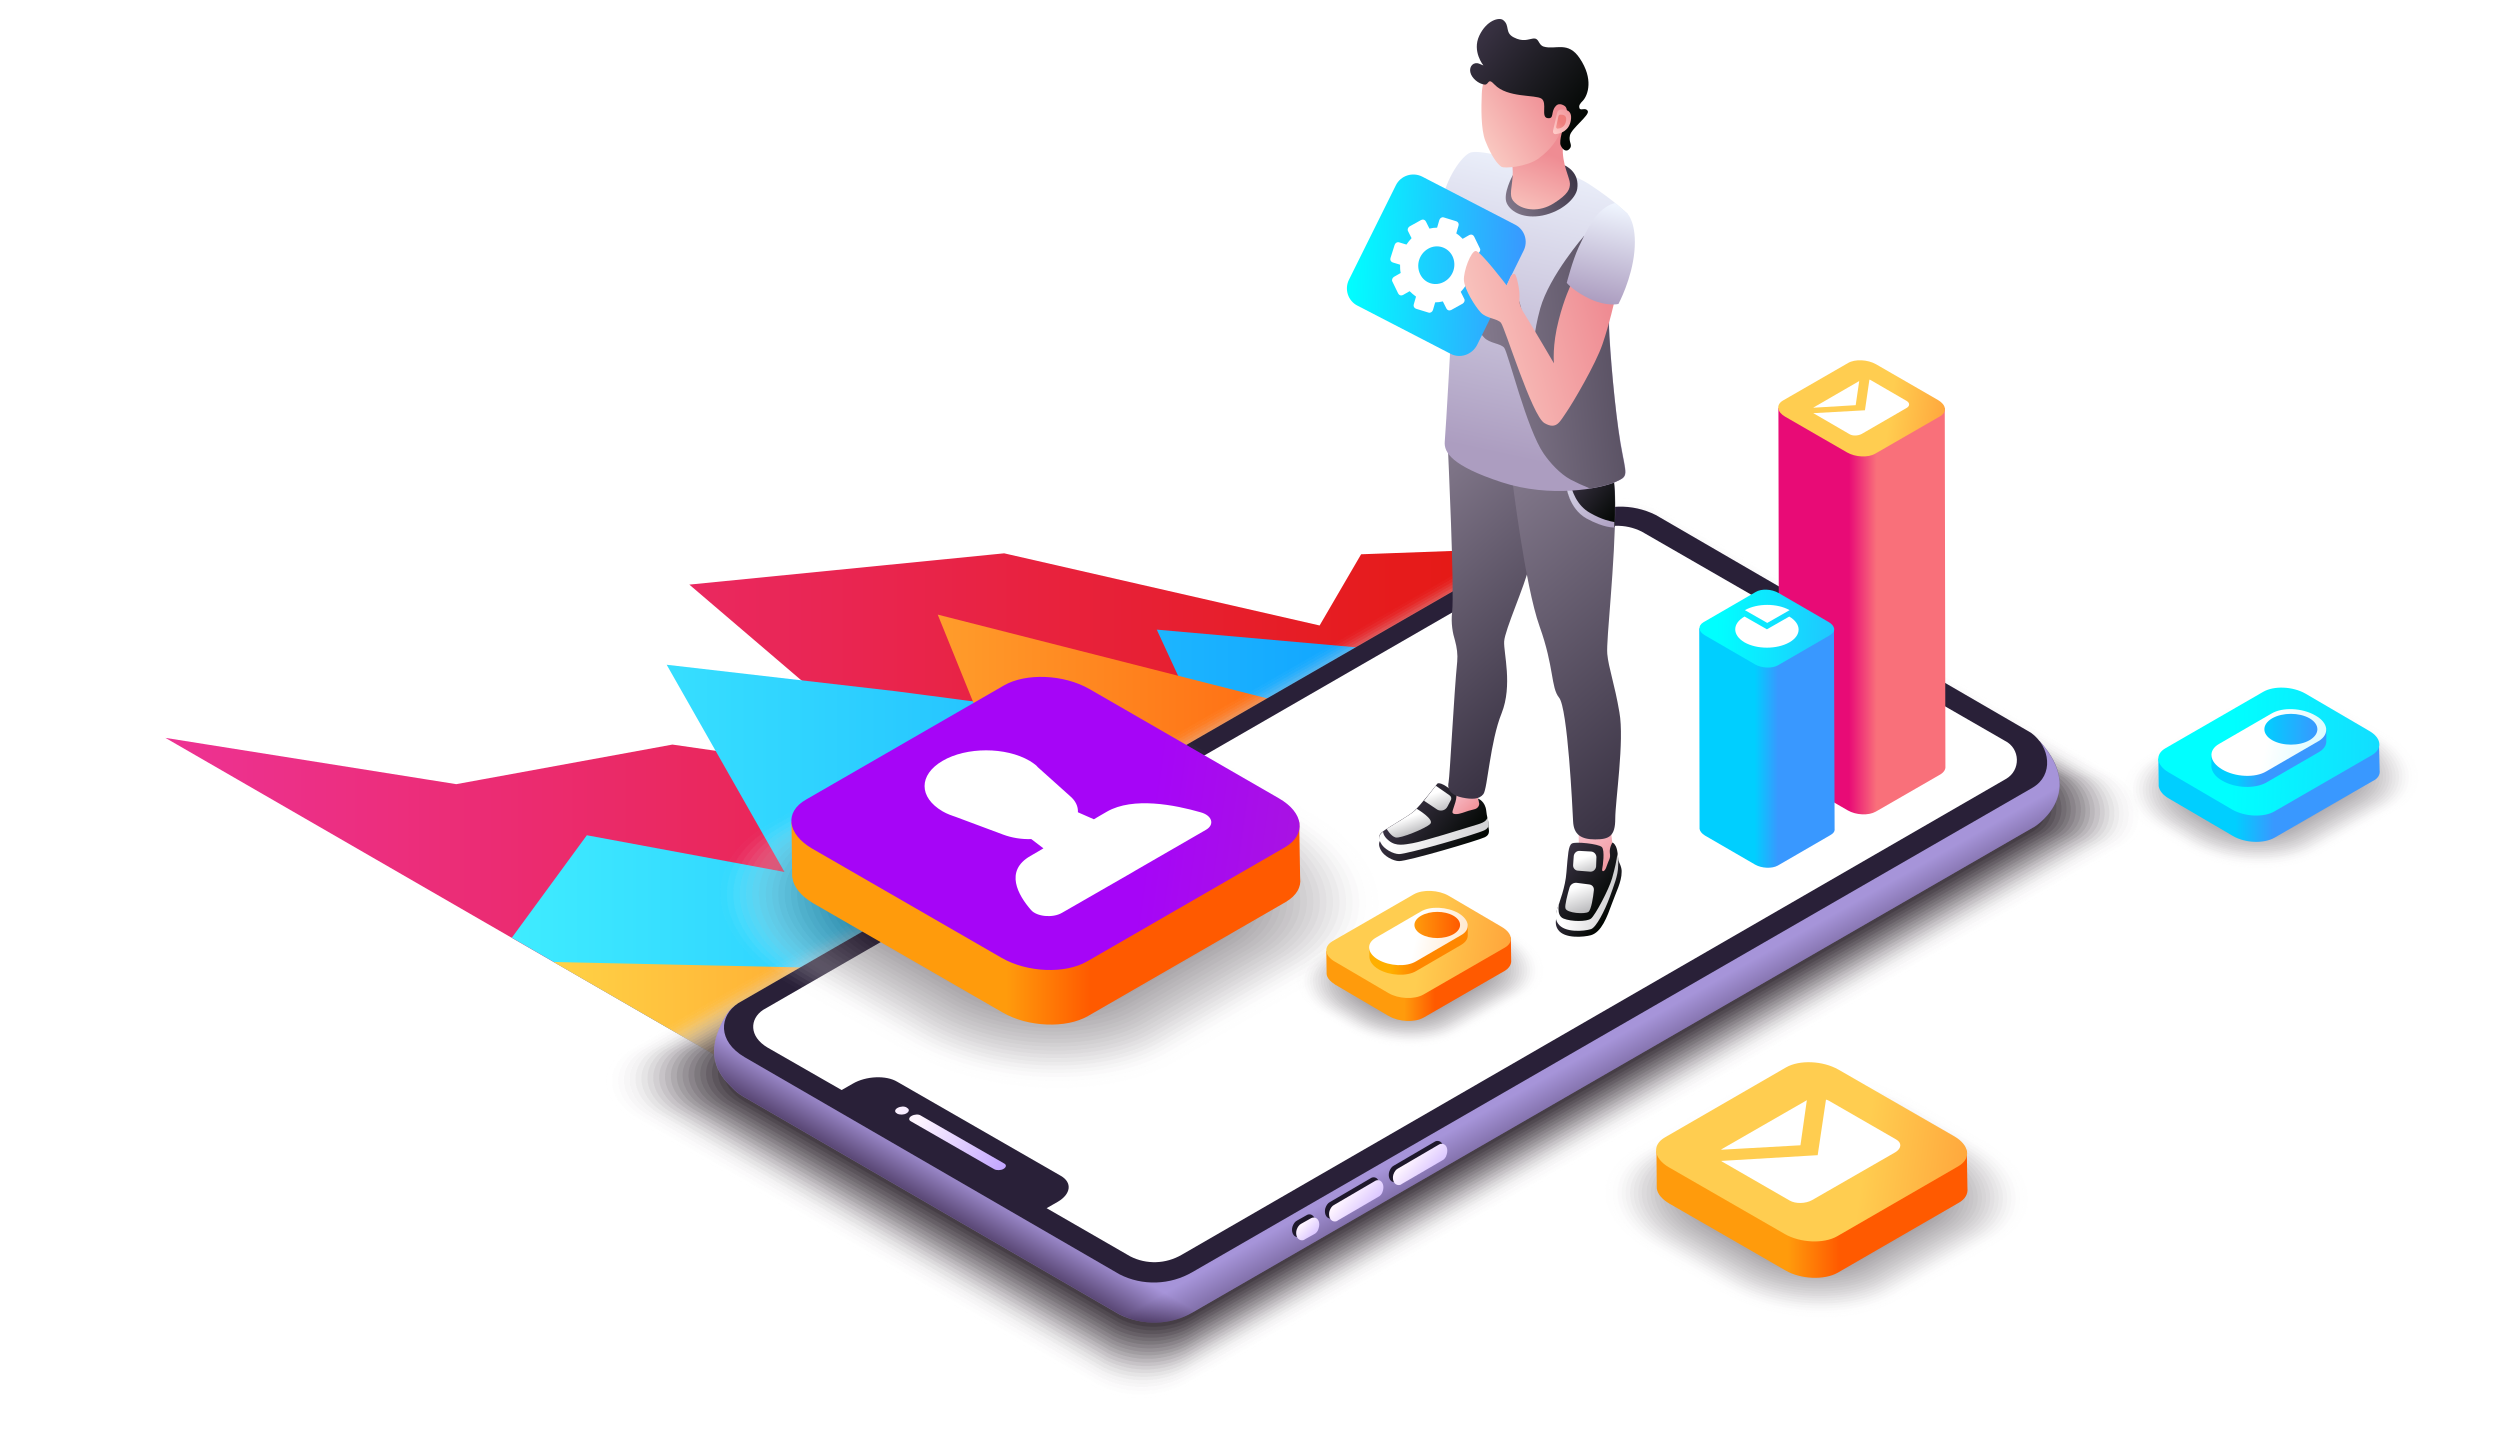 <?xml version="1.0" encoding="utf-8"?>
<!-- Generator: Adobe Illustrator 19.0.0, SVG Export Plug-In . SVG Version: 6.00 Build 0)  -->
<svg version="1.1" id="content" xmlns="http://www.w3.org/2000/svg" xmlns:xlink="http://www.w3.org/1999/xlink" x="0px" y="0px"
	 viewBox="0 0 783 450" style="enable-background:new 0 0 783 450;" xml:space="preserve">
<style type="text/css">
	.st0{fill:url(#XMLID_128_);}
	.st1{fill:url(#XMLID_129_);}
	.st2{fill:url(#XMLID_130_);}
	.st3{opacity:0.9;}
	.st4{opacity:0;fill:#FFFFFF;}
	.st5{opacity:2.380952e-002;fill:#F5F4F5;}
	.st6{opacity:4.761905e-002;fill:#EBEAEB;}
	.st7{opacity:7.142857e-002;fill:#E0DFE0;}
	.st8{opacity:9.523810e-002;fill:#D6D4D6;}
	.st9{opacity:0.119;fill:#CCC9CC;}
	.st10{opacity:0.143;fill:#C2BFC2;}
	.st11{opacity:0.167;fill:#B7B4B7;}
	.st12{opacity:0.191;fill:#ADA9AD;}
	.st13{opacity:0.214;fill:#A39FA3;}
	.st14{opacity:0.238;fill:#999499;}
	.st15{opacity:0.262;fill:#8E898E;}
	.st16{opacity:0.286;fill:#847E84;}
	.st17{opacity:0.309;fill:#7A747A;}
	.st18{opacity:0.333;fill:#706970;}
	.st19{opacity:0.357;fill:#655E65;}
	.st20{opacity:0.381;fill:#5B545B;}
	.st21{opacity:0.405;fill:#514951;}
	.st22{opacity:0.429;fill:#473E47;}
	.st23{opacity:0.452;fill:#3C333C;}
	.st24{opacity:0.476;fill:#322932;}
	.st25{opacity:0.5;fill:#281E28;}
	.st26{fill:#695D7F;}
	.st27{filter:url(#Adobe_OpacityMaskFilter);}
	.st28{filter:url(#Adobe_OpacityMaskFilter_1_);}
	.st29{mask:url(#XMLID_131_);fill:url(#XMLID_132_);}
	.st30{opacity:0.4;fill:url(#XMLID_133_);}
	.st31{filter:url(#Adobe_OpacityMaskFilter_2_);}
	.st32{filter:url(#Adobe_OpacityMaskFilter_3_);}
	.st33{mask:url(#XMLID_134_);fill:url(#XMLID_135_);}
	.st34{opacity:0.5;fill:url(#XMLID_136_);}
	.st35{fill:#292038;}
	.st36{fill:url(#XMLID_137_);}
	.st37{fill:url(#XMLID_138_);}
	.st38{fill:#1E182B;}
	.st39{fill:url(#XMLID_139_);}
	.st40{fill:url(#XMLID_140_);}
	.st41{fill:url(#XMLID_141_);}
	.st42{fill:#FFFFFF;}
	.st43{fill:url(#XMLID_142_);}
	.st44{fill:url(#XMLID_143_);}
	.st45{fill:url(#XMLID_144_);}
	.st46{fill:url(#XMLID_145_);}
	.st47{fill:url(#XMLID_146_);}
	.st48{fill:url(#XMLID_147_);}
	.st49{fill:url(#XMLID_148_);}
	.st50{fill:url(#XMLID_149_);}
	.st51{fill:url(#XMLID_150_);}
	.st52{fill:url(#XMLID_151_);}
	.st53{fill:url(#XMLID_152_);}
	.st54{fill:url(#XMLID_153_);}
	.st55{fill:url(#XMLID_154_);}
	.st56{fill:url(#XMLID_155_);}
	.st57{fill:url(#XMLID_156_);}
	.st58{fill:url(#XMLID_157_);}
	.st59{fill:url(#XMLID_158_);}
	.st60{filter:url(#Adobe_OpacityMaskFilter_4_);}
	.st61{filter:url(#Adobe_OpacityMaskFilter_5_);}
	.st62{mask:url(#XMLID_159_);fill:url(#XMLID_160_);}
	.st63{fill:url(#XMLID_161_);}
	.st64{fill:url(#XMLID_162_);}
	.st65{fill:url(#XMLID_163_);}
	.st66{fill:url(#XMLID_164_);}
	.st67{fill:url(#XMLID_165_);}
	.st68{fill:url(#XMLID_166_);}
	.st69{fill:url(#XMLID_167_);}
	.st70{fill:url(#XMLID_168_);}
	.st71{fill:url(#XMLID_169_);}
	.st72{fill:url(#XMLID_170_);}
	.st73{fill:url(#XMLID_171_);}
	.st74{fill:url(#XMLID_172_);}
	.st75{opacity:0.4;}
	.st76{opacity:4.761905e-002;fill:#F5F4F5;}
	.st77{opacity:9.523810e-002;fill:#EBEAEB;}
	.st78{opacity:0.143;fill:#E0DFE0;}
	.st79{opacity:0.191;fill:#D6D4D6;}
	.st80{opacity:0.238;fill:#CCC9CC;}
	.st81{opacity:0.286;fill:#C2BFC2;}
	.st82{opacity:0.333;fill:#B7B4B7;}
	.st83{opacity:0.381;fill:#ADA9AD;}
	.st84{opacity:0.429;fill:#A39FA3;}
	.st85{opacity:0.476;fill:#999499;}
	.st86{opacity:0.524;fill:#8E898E;}
	.st87{opacity:0.571;fill:#847E84;}
	.st88{opacity:0.619;fill:#7A747A;}
	.st89{opacity:0.667;fill:#706970;}
	.st90{opacity:0.714;fill:#655E65;}
	.st91{opacity:0.762;fill:#5B545B;}
	.st92{opacity:0.809;fill:#514951;}
	.st93{opacity:0.857;fill:#473E47;}
	.st94{opacity:0.905;fill:#3C333C;}
	.st95{opacity:0.952;fill:#322932;}
	.st96{fill:#281E28;}
	.st97{fill:url(#XMLID_173_);}
	.st98{fill:url(#XMLID_174_);}
	.st99{fill:url(#XMLID_175_);}
	.st100{fill:url(#XMLID_176_);}
	.st101{fill:url(#XMLID_177_);}
	.st102{fill:url(#XMLID_178_);}
	.st103{fill:url(#XMLID_179_);}
	.st104{fill:url(#XMLID_180_);}
	.st105{fill:url(#XMLID_181_);}
	.st106{fill:url(#XMLID_182_);}
	.st107{fill:url(#XMLID_183_);}
	.st108{fill:url(#XMLID_184_);}
	.st109{fill:url(#XMLID_185_);}
	.st110{fill:url(#XMLID_186_);}
	.st111{fill:url(#XMLID_187_);}
	.st112{fill:url(#XMLID_188_);}
</style>
<g id="_x39_">
	<linearGradient id="XMLID_128_" gradientUnits="userSpaceOnUse" x1="51.828" y1="253.834" x2="527.316" y2="253.834">
		<stop  offset="0" style="stop-color:#ED3293"/>
		<stop  offset="1" style="stop-color:#E41600"/>
	</linearGradient>
	<polygon id="XMLID_434_" class="st0" points="51.8,231.1 236.6,337.8 527.3,169.9 426.3,173.6 413.3,195.9 314.5,173.3 
		215.9,183.1 287.5,244.3 210.6,233.2 142.9,245.6 	"/>
	<linearGradient id="XMLID_129_" gradientUnits="userSpaceOnUse" x1="160.269" y1="253.834" x2="527.316" y2="253.834">
		<stop  offset="1.100000e-007" style="stop-color:#3FECFF"/>
		<stop  offset="1" style="stop-color:#0089FF"/>
	</linearGradient>
	<polygon id="XMLID_435_" class="st1" points="236.6,337.8 160.3,293.7 183.8,261.6 245.7,273.1 208.8,208.2 280.6,216.5 
		377.1,229.2 362.3,197.2 434.4,203.6 527.3,169.9 	"/>
	<linearGradient id="XMLID_130_" gradientUnits="userSpaceOnUse" x1="132.841" y1="253.834" x2="486.795" y2="253.834">
		<stop  offset="0" style="stop-color:#FFE44F"/>
		<stop  offset="1" style="stop-color:#FF4700"/>
	</linearGradient>
	<polygon id="XMLID_433_" class="st2" points="236.6,337.8 173.4,301.3 268.8,303.4 281.6,258.8 315,245.1 293.7,192.5 409.7,222 
		527.3,169.9 	"/>
</g>
<g id="_x38_">
	<g id="XMLID_244_">
		<g id="XMLID_278_" class="st3">
			<path id="XMLID_106_" class="st4" d="M193.6,329.3l296.3-170.1c9-5.2,20-5.6,29.2-0.9l147.2,85.4c7.6,5.5,9.1,16.6,0.7,21.5
				L372,434.9c-8.8,5.1-19.6,5.5-28.8,0.9L196,350.5C185.5,344.2,186.1,334.4,193.6,329.3z"/>
			<path id="XMLID_126_" class="st5" d="M195.4,329.3L490.2,160c8.9-5.2,19.8-5.5,29-0.9l145.8,84.6c7.5,5.5,9,16.5,0.7,21.3
				L372.1,433.8c-8.7,5.1-19.4,5.4-28.5,0.9l-145.8-84.5C187.4,344,188,334.3,195.4,329.3z"/>
			<path id="XMLID_125_" class="st6" d="M197.2,329.2l293.2-168.4c8.8-5.1,19.6-5.4,28.7-0.9l144.4,83.8c7.5,5.4,8.9,16.3,0.7,21.1
				l-292,167.9c-8.7,5-19.3,5.4-28.2,0.9L199.6,350C189.2,343.8,189.8,334.2,197.2,329.2z"/>
			<path id="XMLID_124_" class="st7" d="M199,329.2l291.7-167.5c8.7-5.1,19.4-5.4,28.4-0.9l143,83c7.4,5.4,8.8,16.2,0.7,20.9
				l-290.5,167c-8.6,5-19.1,5.3-27.9,0.9l-143-82.8C191.1,343.6,191.7,334.1,199,329.2z"/>
			<path id="XMLID_123_" class="st8" d="M200.8,329.1l290.2-166.7c8.6-5,19.2-5.3,28.1-0.9l141.6,82.1c7.3,5.3,8.7,16,0.6,20.7
				l-289,166.2c-8.5,4.9-18.9,5.3-27.7,0.9l-141.5-82C192.9,343.4,193.5,334,200.8,329.1z"/>
			<path id="XMLID_122_" class="st9" d="M202.5,329.1l288.6-165.8c8.5-5,19-5.3,27.8-0.9l140.2,81.3c7.2,5.3,8.6,15.8,0.6,20.5
				L372.4,429.5c-8.4,4.9-18.7,5.2-27.4,0.9l-140.1-81.2C194.8,343.2,195.4,333.8,202.5,329.1z"/>
			<path id="XMLID_121_" class="st10" d="M204.3,329l287.1-165c8.5-4.9,18.8-5.2,27.6-0.8l138.7,80.5c7.2,5.2,8.6,15.7,0.6,20.3
				L372.4,428.4c-8.3,4.8-18.5,5.2-27.1,0.9l-138.7-80.4C196.7,343,197.2,333.7,204.3,329z"/>
			<path id="XMLID_120_" class="st11" d="M206.1,328.9l285.6-164.1c8.4-4.9,18.6-5.2,27.3-0.8l137.3,79.7c7.1,5.2,8.5,15.5,0.6,20.1
				L372.5,427.4c-8.2,4.8-18.3,5.1-26.8,0.9l-137.3-79.5C198.5,342.8,199.1,333.6,206.1,328.9z"/>
			<path id="XMLID_119_" class="st12" d="M207.9,328.9l284-163.3c8.3-4.8,18.4-5.1,27-0.8l135.9,78.9c7,5.1,8.4,15.4,0.6,19.9
				L372.6,426.3c-8.1,4.7-18.1,5.1-26.5,0.8l-135.9-78.7C200.4,342.6,201,333.5,207.9,328.9z"/>
			<path id="XMLID_118_" class="st13" d="M209.7,328.8l282.5-162.4c8.2-4.8,18.2-5.1,26.7-0.8l134.5,78c6.9,5.1,8.3,15.2,0.6,19.7
				L372.6,425.2c-8.1,4.7-17.9,5-26.3,0.8l-134.5-77.9C202.3,342.4,202.8,333.4,209.7,328.8z"/>
			<path id="XMLID_117_" class="st14" d="M211.5,328.8l281-161.6c8.1-4.7,18-5,26.4-0.8l133.1,77.2c6.9,5,8.2,15,0.6,19.5
				L372.7,424.2c-8,4.6-17.7,4.9-26,0.8l-133-77.1C204.1,342.2,204.7,333.3,211.5,328.8z"/>
			<path id="XMLID_116_" class="st15" d="M213.3,328.7L492.7,168c8-4.7,17.9-5,26.1-0.8l131.6,76.4c6.8,5,8.1,14.9,0.6,19.2
				L372.8,423.1c-7.9,4.6-17.6,4.9-25.7,0.8l-131.6-76.3C206,342,206.5,333.2,213.3,328.7z"/>
			<path id="XMLID_115_" class="st16" d="M215,328.7L493,168.8c7.9-4.6,17.7-4.9,25.9-0.8L649,243.6c6.7,4.9,8,14.7,0.6,19
				L372.8,422c-7.8,4.5-17.4,4.8-25.4,0.8l-130.2-75.4C207.9,341.8,208.4,333.1,215,328.7z"/>
			<path id="XMLID_114_" class="st17" d="M216.8,328.6l276.4-159c7.8-4.6,17.5-4.9,25.6-0.8l128.8,74.7c6.7,4.9,7.9,14.6,0.6,18.8
				L372.9,420.9c-7.7,4.5-17.2,4.8-25.2,0.8L219,347.1C209.7,341.6,210.3,333,216.8,328.6z"/>
			<path id="XMLID_113_" class="st18" d="M218.6,328.5l274.9-158.2c7.8-4.5,17.3-4.8,25.3-0.8l127.4,73.9c6.6,4.8,7.9,14.4,0.6,18.6
				L373,419.9c-7.6,4.4-17,4.7-24.9,0.8l-127.4-73.8C211.6,341.4,212.1,332.9,218.6,328.5z"/>
			<path id="XMLID_112_" class="st19" d="M220.4,328.5l273.3-157.3c7.7-4.5,17.1-4.7,25-0.8l126,73.1c6.5,4.7,7.8,14.2,0.6,18.4
				L373,418.8c-7.5,4.4-16.8,4.7-24.6,0.8l-125.9-73C213.4,341.2,214,332.8,220.4,328.5z"/>
			<path id="XMLID_111_" class="st20" d="M222.2,328.4L494,172c7.6-4.4,16.9-4.7,24.7-0.8l124.5,72.3c6.4,4.7,7.7,14.1,0.6,18.2
				l-270.7,156c-7.5,4.3-16.6,4.6-24.3,0.8l-124.5-72.1C215.3,341,215.8,332.7,222.2,328.4z"/>
			<path id="XMLID_110_" class="st21" d="M224,328.4l270.3-155.6c7.5-4.4,16.7-4.6,24.5-0.8l123.1,71.4c6.4,4.6,7.6,13.9,0.6,18
				L373.2,416.6c-7.4,4.3-16.4,4.6-24.1,0.8L226,346.1C217.2,340.8,217.7,332.6,224,328.4z"/>
			<path id="XMLID_109_" class="st22" d="M225.8,328.3l268.7-154.7c7.4-4.3,16.5-4.6,24.2-0.7l121.7,70.6c6.3,4.6,7.5,13.8,0.6,17.8
				L373.2,415.6c-7.3,4.2-16.2,4.5-23.8,0.8l-121.7-70.5C219,340.6,219.5,332.5,225.8,328.3z"/>
			<path id="XMLID_108_" class="st23" d="M227.5,328.3l267.2-153.9c7.3-4.3,16.3-4.5,23.9-0.7l120.3,69.8c6.2,4.5,7.4,13.6,0.5,17.6
				L373.3,414.5c-7.2,4.2-16,4.5-23.5,0.7l-120.3-69.7C220.9,340.4,221.4,332.4,227.5,328.3z"/>
			<path id="XMLID_107_" class="st24" d="M229.3,328.2l265.7-153c7.2-4.2,16.1-4.5,23.6-0.7l118.9,69c6.1,4.5,7.3,13.4,0.5,17.4
				L373.4,413.4c-7.1,4.1-15.9,4.4-23.2,0.7l-118.9-68.9C222.8,340.2,223.3,332.3,229.3,328.2z"/>
			<path id="XMLID_105_" class="st25" d="M231.1,328.1L495.3,176c7.2-4.2,15.9-4.4,23.3-0.7L636,243.4c6.1,4.4,7.2,13.3,0.5,17.2
				L373.4,412.3c-7,4.1-15.7,4.4-22.9,0.7l-117.4-68C224.6,340,225.1,332.2,231.1,328.1z"/>
		</g>
		<g id="XMLID_263_">
			<path id="XMLID_277_" class="st26" d="M638.8,232.1c0,0-8.8-1-7,9l-112.9-65.5c-7.4-3.7-16.2-3.4-23.3,0.7L250.6,317.3
				c-9.9-4.5-19-6-23.1,0.6c-7.4,12.1-2.4,18.7,1.8,22.7c1,1.1,2.2,2.1,3.8,3c0.1,0.1,0.2,0.1,0.2,0.1l117.4,68
				c7.3,3.6,15.9,3.4,22.9-0.7l263.1-151.8C636.7,259.4,654.1,248.8,638.8,232.1z"/>
			<defs>
				<filter id="Adobe_OpacityMaskFilter" filterUnits="userSpaceOnUse" x="223.6" y="172.9" width="421.5" height="241.5">
					<feFlood  style="flood-color:white;flood-opacity:1" result="back"/>
					<feBlend  in="SourceGraphic" in2="back" mode="normal"/>
				</filter>
			</defs>
			<mask maskUnits="userSpaceOnUse" x="223.6" y="172.9" width="421.5" height="241.5" id="XMLID_131_">
				<g id="XMLID_272_" class="st27">
					<defs>
						<filter id="Adobe_OpacityMaskFilter_1_" filterUnits="userSpaceOnUse" x="169.7" y="141.7" width="476.8" height="272.7">
							<feFlood  style="flood-color:white;flood-opacity:1" result="back"/>
							<feBlend  in="SourceGraphic" in2="back" mode="normal"/>
						</filter>
					</defs>
					<mask maskUnits="userSpaceOnUse" x="169.7" y="141.7" width="476.8" height="272.7" id="XMLID_131_">
						<g id="XMLID_274_" class="st28">
						</g>
					</mask>
					<linearGradient id="XMLID_132_" gradientUnits="userSpaceOnUse" x1="458.934" y1="361.736" x2="452.962" y2="351.196">
						<stop  offset="0" style="stop-color:#FFFFFF"/>
						<stop  offset="1" style="stop-color:#000000"/>
					</linearGradient>
					<path id="XMLID_273_" class="st29" d="M639.3,232c-9.1-9.2-9.4-1-7.6,9l-166.9-96.7c-7.4-3.7-16.2-3.4-23.3,0.7L196.6,286.1
						c-9.9-4.5-19-6-23.1,0.6c-7.4,12.1-2.4,18.7,1.8,22.7c1,1.1,2.2,2.1,3.8,3c0.1,0.1,0.2,0.1,0.2,0.1l171.4,99.2
						c7.3,3.6,15.9,3.4,22.9-0.7l263.1-151.8C636.7,259.4,656.8,249.7,639.3,232z"/>
				</g>
			</mask>
			<linearGradient id="XMLID_133_" gradientUnits="userSpaceOnUse" x1="472.378" y1="354.385" x2="467.949" y2="346.568">
				<stop  offset="1.100000e-007" style="stop-color:#150020"/>
				<stop  offset="1" style="stop-color:#C0ABFF"/>
			</linearGradient>
			<path id="XMLID_271_" class="st30" d="M638.7,232.1c0,0-8.8-1-7,9l-112.9-65.5c-7.4-3.7-16.2-3.4-23.3,0.7L250.5,317.3
				c-9.9-4.5-19-6-23.1,0.6c-7.4,12.1-2.4,18.7,1.8,22.7c1,1.1,2.2,2.1,3.8,3c0.1,0.1,0.2,0.1,0.2,0.1l117.4,68
				c7.3,3.6,15.9,3.4,22.9-0.7l263.1-151.8C636.7,259.4,654.2,249.3,638.7,232.1z"/>
			<defs>
				<filter id="Adobe_OpacityMaskFilter_2_" filterUnits="userSpaceOnUse" x="223.7" y="172.9" width="421.4" height="241.5">
					<feFlood  style="flood-color:white;flood-opacity:1" result="back"/>
					<feBlend  in="SourceGraphic" in2="back" mode="normal"/>
				</filter>
			</defs>
			<mask maskUnits="userSpaceOnUse" x="223.7" y="172.9" width="421.4" height="241.5" id="XMLID_134_">
				<g id="XMLID_268_" class="st31">
					<defs>
						<filter id="Adobe_OpacityMaskFilter_3_" filterUnits="userSpaceOnUse" x="169.8" y="141.7" width="476.8" height="272.7">
							<feFlood  style="flood-color:white;flood-opacity:1" result="back"/>
							<feBlend  in="SourceGraphic" in2="back" mode="normal"/>
						</filter>
					</defs>
					<mask maskUnits="userSpaceOnUse" x="169.8" y="141.7" width="476.8" height="272.7" id="XMLID_134_">
						<g id="XMLID_270_" class="st32">
						</g>
					</mask>
					<linearGradient id="XMLID_135_" gradientUnits="userSpaceOnUse" x1="331.728" y1="402.625" x2="339.021" y2="390.081">
						<stop  offset="0" style="stop-color:#FFFFFF"/>
						<stop  offset="1" style="stop-color:#000000"/>
					</linearGradient>
					<path id="XMLID_269_" class="st33" d="M639.4,232c-9.1-9.2-9.4-1-7.6,9l-166.9-96.7c-7.4-3.7-16.2-3.4-23.3,0.7L196.7,286.1
						c-9.9-4.5-19-6-23.1,0.6c-7.4,12.1-2.4,18.7,1.8,22.7c1,1.1,2.2,2.1,3.8,3c0.1,0.1,0.2,0.1,0.2,0.1l171.4,99.2
						c7.3,3.6,15.9,3.4,22.9-0.7l263.1-151.8C636.8,259.4,656.8,249.7,639.4,232z"/>
				</g>
			</mask>
			<linearGradient id="XMLID_136_" gradientUnits="userSpaceOnUse" x1="358.255" y1="417.888" x2="365.516" y2="405.397">
				<stop  offset="1.100000e-007" style="stop-color:#150020"/>
				<stop  offset="1" style="stop-color:#C0ABFF"/>
			</linearGradient>
			<path id="XMLID_265_" class="st34" d="M638.8,232.1c0,0-8.8-1-7,9l-112.9-65.5c-7.4-3.7-16.2-3.4-23.3,0.7L250.6,317.3
				c-9.9-4.5-19-6-23.1,0.6c-7.4,12.1-2.4,18.7,1.8,22.7c1,1.1,2.2,2.1,3.8,3c0.1,0.1,0.2,0.1,0.2,0.1l117.4,68
				c7.3,3.6,15.9,3.4,22.9-0.7l263.1-151.8C636.8,259.4,653.9,249,638.8,232.1z"/>
			<path id="XMLID_264_" class="st35" d="M231.2,314.2L495.3,162c7.2-4.2,15.9-4.4,23.3-0.7l117.5,68.2c6.1,4.4,7.2,13.3,0.5,17.2
				L373.5,398.4c-7,4.1-15.7,4.4-22.9,0.7l-117.4-68C224.7,326.1,225.2,318.2,231.2,314.2z"/>
		</g>
		<g id="XMLID_260_">
			<linearGradient id="XMLID_137_" gradientUnits="userSpaceOnUse" x1="321.451" y1="374.158" x2="279.864" y2="346.063">
				<stop  offset="0" style="stop-color:#9C74FF"/>
				<stop  offset="1" style="stop-color:#FFF6FF"/>
			</linearGradient>
			<path id="XMLID_262_" class="st36" d="M281,348.8l-0.1-0.1c-0.8-0.4-0.7-1.2,0.2-1.7l0,0c0.9-0.5,2.2-0.6,2.9-0.1l0.1,0.1
				c0.8,0.4,0.7,1.2-0.2,1.7h0C283.1,349.2,281.8,349.2,281,348.8z"/>
			<linearGradient id="XMLID_138_" gradientUnits="userSpaceOnUse" x1="329.574" y1="377.855" x2="287.988" y2="349.761">
				<stop  offset="0" style="stop-color:#9C74FF"/>
				<stop  offset="1" style="stop-color:#FFF6FF"/>
			</linearGradient>
			<path id="XMLID_261_" class="st37" d="M311.4,366.2l-26.1-15c-0.8-0.4-0.7-1.2,0.2-1.7l0,0c0.9-0.5,2.2-0.6,2.9-0.1l26.1,15
				c0.8,0.4,0.7,1.2-0.2,1.7l0,0C313.5,366.6,312.1,366.6,311.4,366.2z"/>
		</g>
		<g id="XMLID_246_">
			<g id="XMLID_255_">
				<path id="XMLID_259_" class="st38" d="M430.7,368.8c-0.4-0.1-0.8-0.1-1.2,0.1l0,0l-13,7.6l0,0c-0.6,0.3-1.1,1-1.4,1.9
					c-0.4,1.4,0.1,2.9,1.2,3.2c0.4,0.1,0.8,0.1,1.2-0.1l0,0l0,0c0,0,0.1,0,0.1-0.1l12.7-7.4l0,0c0.7-0.3,1.3-1,1.5-1.9
					C432.3,370.5,431.7,369.1,430.7,368.8z"/>
				
					<linearGradient id="XMLID_139_" gradientUnits="userSpaceOnUse" x1="440.48" y1="388.621" x2="423.995" y2="373.504" gradientTransform="matrix(1 1.420000e-002 -1.420000e-002 1 3.327 -6.076)">
					<stop  offset="0" style="stop-color:#9C74FF"/>
					<stop  offset="1" style="stop-color:#FFF6FF"/>
				</linearGradient>
				<path id="XMLID_256_" class="st39" d="M432,369.7c-0.4-0.1-0.8-0.1-1.2,0.1l0,0l-13,7.6l0,0c-0.6,0.3-1.1,1-1.4,1.9
					c-0.4,1.4,0.1,2.9,1.2,3.2c0.4,0.1,0.8,0.1,1.2-0.1l0,0l0,0c0,0,0.1,0,0.1-0.1l12.7-7.4l0,0c0.7-0.3,1.3-1,1.5-1.9
					C433.6,371.4,433,370,432,369.7z"/>
			</g>
			<g id="XMLID_252_">
				<path id="XMLID_254_" class="st38" d="M450.7,357.4c-0.4-0.1-0.8-0.1-1.2,0.1l0,0l-13,7.6l0,0c-0.6,0.3-1.1,1-1.4,1.9
					c-0.4,1.4,0.1,2.9,1.2,3.2c0.4,0.1,0.8,0.1,1.2-0.1l0,0l0,0c0,0,0.1,0,0.1-0.1l12.7-7.4l0,0c0.7-0.3,1.3-1,1.5-1.9
					C452.3,359.1,451.8,357.7,450.7,357.4z"/>
				
					<linearGradient id="XMLID_140_" gradientUnits="userSpaceOnUse" x1="460.338" y1="376.952" x2="443.853" y2="361.835" gradientTransform="matrix(1 1.420000e-002 -1.420000e-002 1 3.327 -6.076)">
					<stop  offset="0" style="stop-color:#9C74FF"/>
					<stop  offset="1" style="stop-color:#FFF6FF"/>
				</linearGradient>
				<path id="XMLID_253_" class="st40" d="M452,358.3c-0.4-0.1-0.8-0.1-1.2,0.1l0,0l-13,7.6l0,0c-0.6,0.3-1.1,1-1.4,1.9
					c-0.4,1.4,0.1,2.9,1.2,3.2c0.4,0.1,0.8,0.1,1.2-0.1l0,0l0,0c0,0,0.1,0,0.1-0.1l12.7-7.4l0,0c0.7-0.3,1.3-1,1.5-1.9
					C453.6,360,453.1,358.6,452,358.3z"/>
			</g>
			<g id="XMLID_247_">
				<path id="XMLID_251_" class="st38" d="M410.6,380.4c-0.4-0.1-0.8-0.1-1.2,0.1l0,0l-3.2,1.8l0,0c-0.6,0.3-1.1,1-1.4,1.9
					c-0.4,1.4,0.1,2.9,1.2,3.2c0.4,0.1,0.8,0.1,1.2-0.1l0,0l0,0c0,0,0.1,0,0.1-0.1l2.9-1.6l0,0c0.7-0.3,1.3-1,1.5-1.9
					C412.2,382.2,411.7,380.8,410.6,380.4z"/>
				
					<linearGradient id="XMLID_141_" gradientUnits="userSpaceOnUse" x1="420.433" y1="393.022" x2="410.013" y2="383.466" gradientTransform="matrix(1 1.420000e-002 -1.420000e-002 1 3.327 -6.076)">
					<stop  offset="0" style="stop-color:#9C74FF"/>
					<stop  offset="1" style="stop-color:#FFF6FF"/>
				</linearGradient>
				<path id="XMLID_250_" class="st41" d="M411.9,381.4c-0.4-0.1-0.8-0.1-1.2,0.1l0,0l-3.2,1.8l0,0c-0.6,0.3-1.1,1-1.4,1.9
					c-0.4,1.4,0.1,2.9,1.2,3.2c0.4,0.1,0.8,0.1,1.2-0.1l0,0l0,0c0,0,0.1,0,0.1-0.1l2.9-1.6l0,0c0.7-0.3,1.3-1,1.5-1.9
					C413.5,383.1,413,381.7,411.9,381.4z"/>
			</g>
		</g>
		<path id="XMLID_245_" class="st42" d="M627.9,232l-113.7-65.5c-5.2-2.6-11.3-2.4-16.3,0.5L239,316.3c-4.2,2.8-4.5,8.3,1.4,11.8
			l23.2,13.3l3.5-2c4.1-2.4,10.4-2.7,13.9-0.6l51.3,29.5c3.6,2.1,3.1,5.7-1,8.1l-3.5,2l26.2,15.1c5.1,2.6,11.1,2.4,16.1-0.5
			l258.1-149C633,241.3,632.8,234.4,627.9,232z"/>
	</g>
</g>
<g id="_x37_">
	<g id="XMLID_3538_">
		<linearGradient id="XMLID_142_" gradientUnits="userSpaceOnUse" x1="460.195" y1="256.818" x2="452.571" y2="248.692">
			<stop  offset="0" style="stop-color:#EF8C93"/>
			<stop  offset="1" style="stop-color:#F9C7D2"/>
		</linearGradient>
		<polygon id="XMLID_3544_" class="st43" points="462.3,247.6 463.6,252.9 456.3,260.5 449.4,256.8 453,248.3 456.5,245.4 		"/>
		<linearGradient id="XMLID_143_" gradientUnits="userSpaceOnUse" x1="440.342" y1="251.229" x2="459.949" y2="266.786">
			<stop  offset="0" style="stop-color:#393243"/>
			<stop  offset="1" style="stop-color:#000500"/>
		</linearGradient>
		<path id="XMLID_3543_" class="st44" d="M450.2,245.4c1.2-0.6,4.1,1.9,5.5,2.8c1.4,0.8-0.8,5.3-0.8,6.1c-0.1,0.9,1.7,0.8,3.1,0.3
			c1-0.4,2.7-0.9,4-1.2c0.9-0.3,1.5-1.2,1.2-2.1l-0.3-1.2c0,0,2.3,0.8,2.6,3.9c0.3,3.2,1.7,4.8-0.6,6c-2.3,1.2-25,7.4-26.9,7.5
			c-1.8,0.1-4.6-2.3-5.3-3.7c-0.7-1.2-1.3-2.1,0.3-3.3c1.9-1.5,8-4.8,9.8-6.4C444.8,252.4,450.2,245.4,450.2,245.4z"/>
		<linearGradient id="XMLID_144_" gradientUnits="userSpaceOnUse" x1="439.223" y1="254.477" x2="459.05" y2="270.209">
			<stop  offset="0" style="stop-color:#393243"/>
			<stop  offset="1" style="stop-color:#000500"/>
		</linearGradient>
		<path id="XMLID_3542_" class="st45" d="M465.1,262.2c1.7-0.9,1.3-2.1,0.9-4.1l0,0c-0.3,1.7-2.5,2.1-4.7,2.8
			c-2.3,0.7-15.7,4.9-18.8,5.4c-2.5,0.4-5.1,1.1-7.4-0.8c-1.9-1.5-2-3.1-2-3.1c-1.6,1.2-1.3,2.5-0.7,3.7c0.9,2,4,3.6,5.8,3.6
			C441,269.7,462.8,263.3,465.1,262.2z"/>
		<linearGradient id="XMLID_145_" gradientUnits="userSpaceOnUse" x1="452.241" y1="255.836" x2="449.596" y2="248.321">
			<stop  offset="0" style="stop-color:#ACACAF"/>
			<stop  offset="1" style="stop-color:#FFFFFF"/>
		</linearGradient>
		<path id="XMLID_3541_" class="st46" d="M449.7,246.1l4.3,3c0.5,0.3,0.7,1,0.4,1.5l-1.1,2.1c-0.6,1.1-2,1.5-3.1,0.9l-4.2-2.8
			L449.7,246.1z"/>
		<linearGradient id="XMLID_146_" gradientUnits="userSpaceOnUse" x1="442.764" y1="262.576" x2="440.496" y2="256.133">
			<stop  offset="0" style="stop-color:#ACACAF"/>
			<stop  offset="1" style="stop-color:#FFFFFF"/>
		</linearGradient>
		<path id="XMLID_3540_" class="st47" d="M443.7,253.3L443.7,253.3c-0.2,0.3-0.5,0.5-0.7,0.7c-1.6,1.4-6.1,4-8.7,5.6
			c0,0,1.3,2.3,2.8,2.7c1.5,0.4,9.3-2.8,10.8-4.2C449.5,256.7,443.7,253.3,443.7,253.3z"/>
		<linearGradient id="XMLID_147_" gradientUnits="userSpaceOnUse" x1="483.804" y1="274.037" x2="438.044" y2="256.599">
			<stop  offset="0" style="stop-color:#ACACAF"/>
			<stop  offset="1" style="stop-color:#FFFFFF"/>
		</linearGradient>
		<path id="XMLID_3539_" class="st48" d="M465,260c1.7-0.9,1.3-2.1,0.9-4.1l0,0c-0.3,1.7-2.5,2.1-4.7,2.8
			c-2.3,0.7-15.7,4.9-18.8,5.4c-2.5,0.4-5.1,1.1-7.4-0.8c-1.9-1.5-1.8-2.8-1.8-2.8c-1.6,1.2-1.4,2.2-0.8,3.4c0.9,2,4,3.6,5.8,3.6
			C440.8,267.5,462.7,261.2,465,260z"/>
	</g>
	<g id="XMLID_3531_">
		<linearGradient id="XMLID_148_" gradientUnits="userSpaceOnUse" x1="507.364" y1="274.136" x2="493.785" y2="259.663">
			<stop  offset="0" style="stop-color:#EF8C93"/>
			<stop  offset="1" style="stop-color:#F9C7D2"/>
		</linearGradient>
		<polygon id="XMLID_3537_" class="st49" points="494.4,259.1 494.5,265.4 500,278.2 503.6,277.7 505.4,267.5 504.4,259.1 		"/>
		<linearGradient id="XMLID_149_" gradientUnits="userSpaceOnUse" x1="487.834" y1="269.724" x2="504.877" y2="283.248">
			<stop  offset="0" style="stop-color:#393243"/>
			<stop  offset="1" style="stop-color:#000500"/>
		</linearGradient>
		<path id="XMLID_3536_" class="st50" d="M490.6,273.3c0.5-5.8,0.6-8.4,1.7-9.1c1.1-0.7,8.4,0.1,9.4,1.1c1,1,0.3,6,0.1,6.9
			c-0.2,0.9,0.8,1.1,1.4-0.9c0.7-2.2,1.3-2.3,1-4.2c-0.2-1.6,0.8-3.2,0.8-3.2s0.5,0,1.1,1.2c0.6,1.3,0.8,3.8,0.8,5.9
			c0,3-1.4,6.3-2.6,9.7c-1.6,4.4-4.2,9.5-5.9,10.1c-2.2,0.7-8.3,1.2-10.3-1.7c-0.7-1-1-2.2-0.4-4.4
			C488.4,282.7,490.3,277.7,490.6,273.3z"/>
		<linearGradient id="XMLID_150_" gradientUnits="userSpaceOnUse" x1="493.938" y1="277.54" x2="504.812" y2="286.168">
			<stop  offset="0" style="stop-color:#393243"/>
			<stop  offset="1" style="stop-color:#000500"/>
		</linearGradient>
		<path id="XMLID_3535_" class="st51" d="M506.6,269.1c-0.3,2.4-0.7,4.3-1.7,7.9c-1,3.5-5.3,11.6-6.6,12.6c-1.3,1-6.1,1-8.6,0
			c-2.5-1-1.3-5.2-1.3-5.2c-0.3,1-0.6,1.8-0.8,2.4c-0.6,2.2-0.3,3.4,0.4,4.4c2,2.9,8.1,2.3,10.3,1.7c3.3-1,5-5.6,6.6-10
			c1.2-3.4,3-6.7,3-9.8C508,271.8,507.2,270.1,506.6,269.1z"/>
		<linearGradient id="XMLID_151_" gradientUnits="userSpaceOnUse" x1="498.396" y1="275.694" x2="495.897" y2="268.594">
			<stop  offset="0" style="stop-color:#ACACAF"/>
			<stop  offset="1" style="stop-color:#FFFFFF"/>
		</linearGradient>
		<path id="XMLID_3534_" class="st52" d="M492.9,268.1l-0.2,2.8c-0.1,0.9,0.6,1.8,1.6,1.8l3.7,0.3c1,0.1,1.8-0.7,1.9-1.6l0.1-2.9
			c0-0.9-0.7-1.7-1.6-1.8l-3.6-0.2C493.8,266.4,493,267.2,492.9,268.1z"/>
		<linearGradient id="XMLID_152_" gradientUnits="userSpaceOnUse" x1="496.876" y1="287.471" x2="493.535" y2="277.979">
			<stop  offset="0" style="stop-color:#ACACAF"/>
			<stop  offset="1" style="stop-color:#FFFFFF"/>
		</linearGradient>
		<path id="XMLID_3533_" class="st53" d="M493.8,276.5c-1-0.1-1.9,0.5-2.2,1.4c-0.6,2-1.6,5.8-1.3,6.6c0.4,1.5,6.1,1.9,7.2,1.1
			c0.9-0.7,1.5-4.7,1.7-6.8c0.1-0.9-0.5-1.7-1.5-1.8L493.8,276.5z"/>
		<linearGradient id="XMLID_153_" gradientUnits="userSpaceOnUse" x1="517.639" y1="280.81" x2="490.261" y2="278.5">
			<stop  offset="0" style="stop-color:#ACACAF"/>
			<stop  offset="1" style="stop-color:#FFFFFF"/>
		</linearGradient>
		<path id="XMLID_3532_" class="st54" d="M506.6,267.2c-0.3,2.4-0.7,4.3-1.7,7.9c-1,3.5-5.3,11.6-6.6,12.6c-1.3,1-6.1,1-8.6,0
			c-2.5-1-1.3-5.2-1.3-5.2c-0.3,1-0.6,1.8-0.8,2.4c-0.6,2.2-0.3,3.4,0.4,4.4c2,2.9,8.1,2.4,10.3,1.7c1.6-0.5,4.3-5.7,5.9-10.1
			c1.2-3.4,2.6-6.7,2.6-9.7C506.9,269.9,506.8,268.4,506.6,267.2z"/>
	</g>
	<linearGradient id="XMLID_154_" gradientUnits="userSpaceOnUse" x1="490.609" y1="225.968" x2="432.15" y2="159.462">
		<stop  offset="0" style="stop-color:#393243"/>
		<stop  offset="1" style="stop-color:#82788B"/>
	</linearGradient>
	<path id="XMLID_3530_" class="st55" d="M453.5,140.7c0,0,2.1,44.7,1.3,51c-0.4,3.5,0.2,6.7,0.9,8.9c0.6,2.2,0.9,4.4,0.7,6.6
		c-1,9.9-2.3,35.7-2.7,37.8c-0.6,2.7,1.3,4.2,4.3,4.8c3,0.6,5.3,0.6,6.6-1.1c1.3-1.7,2.1-16.4,5.7-25.3c3.5-8.8,0.6-18.9,0.8-22.5
		c0.2-3.6,6.5-17.5,7.8-23.4c1.3-5.9,1.6-26.8,1.6-26.8L453.5,140.7z"/>
	<linearGradient id="XMLID_155_" gradientUnits="userSpaceOnUse" x1="531.048" y1="238.245" x2="461.729" y2="159.385">
		<stop  offset="0" style="stop-color:#393243"/>
		<stop  offset="1" style="stop-color:#82788B"/>
	</linearGradient>
	<path id="XMLID_3529_" class="st56" d="M473.5,149.1c0,0,4.1,34.3,8.7,47.1c4.6,12.8,3.5,19.1,6.1,22.3c2.7,3.2,4.2,34.7,4.4,38.8
		c0.2,4.1,2.5,5.6,6.9,5.6c4.4,0,6.3-1,6.3-6.5c0-5.5,2.9-24.4,1.3-33.3c-1.5-8.9-3.4-13.9-3.8-18.3s2.5-28,2.5-47.2
		c0-19.2-7.6-20.4-7.6-20.4L473.5,149.1z"/>
	<linearGradient id="XMLID_156_" gradientUnits="userSpaceOnUse" x1="493.433" y1="148.141" x2="509.132" y2="160.598">
		<stop  offset="0" style="stop-color:#393243"/>
		<stop  offset="1" style="stop-color:#000500"/>
	</linearGradient>
	<path id="XMLID_3528_" class="st57" d="M497,162.2c5.7,3.1,8.7,2.8,8.7,2.8c0.1-2.6,0.1-5.1,0.1-7.6c0-5.1-0.5-9-1.3-11.9
		l-13.9,6.3C490.5,151.8,491.3,159,497,162.2z"/>
	<linearGradient id="XMLID_157_" gradientUnits="userSpaceOnUse" x1="504.48" y1="167.565" x2="483.397" y2="140.988">
		<stop  offset="1.100000e-007" style="stop-color:#AC9DC0"/>
		<stop  offset="1" style="stop-color:#F0F6FF"/>
	</linearGradient>
	<path id="XMLID_3527_" class="st58" d="M498.1,160.7c-4.4-2.4-5.8-7.2-6.3-9.3l-1.3,0.6c0,0,0.7,7.2,6.4,10.4
		c5.7,3.1,8.7,2.8,8.7,2.8c0-0.6,0-1.1,0-1.7C504.4,163.3,501.8,162.8,498.1,160.7z"/>
	<linearGradient id="XMLID_158_" gradientUnits="userSpaceOnUse" x1="472.228" y1="142.807" x2="493.495" y2="45.031">
		<stop  offset="1.100000e-007" style="stop-color:#AC9DC0"/>
		<stop  offset="1" style="stop-color:#F0F6FF"/>
	</linearGradient>
	<path id="XMLID_3526_" class="st59" d="M470.9,49.1c0,0-7.9-2.2-10.4-1.3c-2.5,0.9-7.5,7.7-8.9,15.5s2.9,41.1,2.9,41.1
		s-1.6,29.4-2,33.9c-0.3,3.4,2.2,7.6,17.7,12.7s31.1,2,35.7,0c4.5-2,3.5-1.8,1.7-12.2c-1.8-10.4-3.4-28.6-3.6-37
		c-0.3-8.4,5.8-34.8,5.8-34.8s-4.2-4.2-12.2-9.4C489.5,52.4,470.9,49.1,470.9,49.1z"/>
	<defs>
		<filter id="Adobe_OpacityMaskFilter_4_" filterUnits="userSpaceOnUse" x="459.5" y="73.8" width="49.6" height="79.2">
			<feFlood  style="flood-color:white;flood-opacity:1" result="back"/>
			<feBlend  in="SourceGraphic" in2="back" mode="normal"/>
		</filter>
	</defs>
	<mask maskUnits="userSpaceOnUse" x="459.5" y="73.8" width="49.6" height="79.2" id="XMLID_159_">
		<g id="XMLID_102_" class="st60">
			<defs>
				<filter id="Adobe_OpacityMaskFilter_5_" filterUnits="userSpaceOnUse" x="459.5" y="73.8" width="49.6" height="79.2">
					<feFlood  style="flood-color:white;flood-opacity:1" result="back"/>
					<feBlend  in="SourceGraphic" in2="back" mode="normal"/>
				</filter>
			</defs>
			<mask maskUnits="userSpaceOnUse" x="459.5" y="73.8" width="49.6" height="79.2" id="XMLID_159_">
				<g id="XMLID_104_" class="st61">
				</g>
			</mask>
			<linearGradient id="XMLID_160_" gradientUnits="userSpaceOnUse" x1="540.187" y1="108.644" x2="466.584" y2="116.766">
				<stop  offset="0" style="stop-color:#FFFFFF"/>
				<stop  offset="1" style="stop-color:#000000"/>
			</linearGradient>
			<path id="XMLID_103_" class="st62" d="M503.9,101.8c0-0.1,0-0.2,0-0.2c0-0.1,0-0.1,0-0.2c0-0.2-0.2-1.9-0.2-3.9l-7.5-23.7
				c0,0-10.9,12.5-13.8,22.8c-2.2,8-2,12.3-2,12.3s0.2,0.8-1.7-2.3c-1.9-3-1.9-3.8-1.8-5.9c0.1-2.1-0.9-6.5-1.4-6.9
				c-0.6-0.5-1.3,0.4-1.3,0.4l-1.3,3c0,0-8.2-10.8-9.7-10.8c-1.5,0-3.9,6.4-3.7,9.2c0.2,2.9,3.5,8.2,5.3,10.1
				c1.8,1.9,5.1,1.8,6.3,3.2c1.2,1.4,7.1,25.6,12.4,33.2c2,2.9,5.1,6.3,8.4,8.1c1.7,0.9,3.9,1.9,6.1,2.8c3.5-0.6,6.3-1.3,7.8-2
				c4.5-2,3.5-1.8,1.7-12.2C505.8,128.4,504.2,110.2,503.9,101.8z"/>
		</g>
	</mask>
	<linearGradient id="XMLID_161_" gradientUnits="userSpaceOnUse" x1="540.187" y1="108.644" x2="466.584" y2="116.766">
		<stop  offset="0" style="stop-color:#393243"/>
		<stop  offset="1" style="stop-color:#82788B"/>
	</linearGradient>
	<path id="XMLID_3525_" class="st63" d="M503.9,101.8c0-0.1,0-0.2,0-0.2c0-0.1,0-0.1,0-0.2c0-0.2-0.2-1.9-0.2-3.9l-7.5-23.7
		c0,0-10.9,12.5-13.8,22.8c-2.2,8-2,12.3-2,12.3s0.2,0.8-1.7-2.3c-1.9-3-1.9-3.8-1.8-5.9c0.1-2.1-0.9-6.5-1.4-6.9
		c-0.6-0.5-1.3,0.4-1.3,0.4l-1.3,3c0,0-8.2-10.8-9.7-10.8c-1.5,0-3.9,6.4-3.7,9.2c0.2,2.9,3.5,8.2,5.3,10.1c1.8,1.9,5.1,1.8,6.3,3.2
		c1.2,1.4,7.1,25.6,12.4,33.2c2,2.9,5.1,6.3,8.4,8.1c1.7,0.9,3.9,1.9,6.1,2.8c3.5-0.6,6.3-1.3,7.8-2c4.5-2,3.5-1.8,1.7-12.2
		C505.8,128.4,504.2,110.2,503.9,101.8z"/>
	<linearGradient id="XMLID_162_" gradientUnits="userSpaceOnUse" x1="494.346" y1="53.35" x2="472.012" y2="64.897">
		<stop  offset="0" style="stop-color:#393243"/>
		<stop  offset="1" style="stop-color:#82788B"/>
	</linearGradient>
	<path id="XMLID_3524_" class="st64" d="M473.8,54.9c0,0-3.2,5.8-1.9,8.7c1.3,2.9,5.5,5,11.2,3.9c6.3-1.3,10.5-5.5,10.9-8.4
		c0.3-2.2-0.2-4.1-1.7-5.7c-1.5-1.6-3.9-2.3-3.9-2.3L473.8,54.9z"/>
	<linearGradient id="XMLID_163_" gradientUnits="userSpaceOnUse" x1="484.812" y1="48.147" x2="476.817" y2="67.943">
		<stop  offset="0" style="stop-color:#EF8C93"/>
		<stop  offset="1" style="stop-color:#F9C7C0"/>
	</linearGradient>
	<path id="XMLID_3523_" class="st65" d="M473.2,49.5c0,0,1,3,0.4,7.4c-0.6,4.4-0.7,5.4,1.5,7.1c2.2,1.7,6.9,2.6,11.5-0.3
		c4.6-2.9,5.1-4.5,5.1-6.2s-2.6-6.3-2.2-11.6c0.4-5.3,1.2-9.7,1.2-9.7l1-4.4l-4.3-1.8L473.2,49.5z"/>
	<linearGradient id="XMLID_164_" gradientUnits="userSpaceOnUse" x1="485.29" y1="29.033" x2="463.844" y2="42.865">
		<stop  offset="0" style="stop-color:#EF8C93"/>
		<stop  offset="1" style="stop-color:#F9C7C0"/>
	</linearGradient>
	<path id="XMLID_3522_" class="st66" d="M466.8,22.6c-2,1.2-2.6,4.3-2.7,6.7c-0.2,4.3-0.3,11.2,1.1,14.8c2.2,5.5,4,7.4,5,8.1
		c0.9,0.7,8.1,0,11.6-2.5c3.4-2.5,6.2-5.7,7.4-9.8c1.1-4.1-0.5-7.8-0.5-7.8l-19.5-9.6H466.8z"/>
	<linearGradient id="XMLID_165_" gradientUnits="userSpaceOnUse" x1="463.876" y1="9.893" x2="498.758" y2="37.572">
		<stop  offset="0" style="stop-color:#393243"/>
		<stop  offset="1" style="stop-color:#000500"/>
	</linearGradient>
	<path id="XMLID_3521_" class="st67" d="M490.2,33.3c0,0-1.8-1.5-3,0c-1.6,1.8-0.3,4-2.5,3.7c-2.2-0.3,0-4.8-1.9-6.1
		c-1.9-1.3-10.7-0.2-14.7-4.4c-2.2-2.4-1.7,0.1-3.1,0c-1.9-0.2-4.1-2-4.5-3.9c-0.4-1.9,1.1-3.4,2.9-2.6l1.2,0.5c0,0-3.6-4.4-1.3-9.3
		c2.3-4.9,6.3-5.9,7.5-4.9c2.2,1.7,0.4,3.9,3.3,5.4c2.9,1.5,4.5,0.6,5.9,0.4c2.2-0.4,1.6,1.9,3.5,2.5c3.7,1.1,7.6-1.9,11.3,3.7
		c4.3,6.4,2.6,11.4,1,13.2c-1,1-1.4,1.6-1.1,2.4c0.3,0.9,2-0.4,2.6,0.9s-5.1,5.4-5.6,7.6s1,3-0.1,4.2c-1,1.2-2.2,0.3-2.8-1.1
		c-0.6-1.4,1-6.1,1-6.1S491.7,34.7,490.2,33.3z"/>
	<g id="XMLID_3518_">
		
			<linearGradient id="XMLID_166_" gradientUnits="userSpaceOnUse" x1="501.234" y1="45.707" x2="492.858" y2="51.923" gradientTransform="matrix(0.989 -0.148 0.148 0.989 -9.304 62.745)">
			<stop  offset="0" style="stop-color:#EF8C93"/>
			<stop  offset="1" style="stop-color:#FFCDCA"/>
		</linearGradient>
		<path id="XMLID_3520_" class="st68" d="M486.4,41c-0.1,0.6,0.3,1.1,0.9,1c1.5-0.2,4.2-1,4.7-4.4c0.5-3.2-1.8-3.4-3.2-3.3
			c-0.5,0.1-1,0.4-1.1,1L486.4,41z"/>
		
			<linearGradient id="XMLID_167_" gradientUnits="userSpaceOnUse" x1="496.111" y1="49.424" x2="489.517" y2="54.318" gradientTransform="matrix(0.989 -0.148 0.148 0.989 -9.304 62.745)">
			<stop  offset="0" style="stop-color:#EF7F7D"/>
			<stop  offset="1" style="stop-color:#FFCDCA"/>
		</linearGradient>
		<path id="XMLID_3519_" class="st69" d="M487.4,39.7c-0.1,0.3,0.2,0.6,0.5,0.6c0.9-0.1,2.3-0.5,2.6-2.5c0.3-1.8-1-1.9-1.8-1.9
			c-0.3,0-0.5,0.2-0.6,0.5L487.4,39.7z"/>
	</g>
	<g id="XMLID_3513_">
		<linearGradient id="XMLID_168_" gradientUnits="userSpaceOnUse" x1="422.129" y1="82.229" x2="477.576" y2="83.909">
			<stop  offset="0" style="stop-color:#00FFFF"/>
			<stop  offset="1" style="stop-color:#3998FF"/>
		</linearGradient>
		<path id="XMLID_3517_" class="st70" d="M454.3,110.8l-29.2-15.1c-2.9-1.5-4.1-5.1-2.6-8.1L437.2,58c1.5-3,5.2-4.2,8.2-2.7
			l29.2,15.1c2.9,1.5,4.1,5.1,2.6,8.1l-14.6,29.6C461,111.1,457.3,112.4,454.3,110.8z"/>
		<path id="XMLID_3514_" class="st42" d="M458.1,95.1c0.5-0.3,0.8-1,0.5-1.5l-1.1-2.2c0.6-0.6,1.1-1.3,1.6-2l2.3,0.7
			c0.6,0.2,1.2-0.2,1.4-0.8l1.3-4.1c0.2-0.6-0.1-1.2-0.7-1.4l-2.3-0.7c0-0.9,0-1.8-0.2-2.6l2.1-1.2c0.5-0.3,0.8-1,0.5-1.5l-1.8-3.7
			c-0.3-0.6-0.9-0.8-1.5-0.5l-2.1,1.2c-0.6-0.6-1.2-1.2-2-1.7l0.7-2.4c0.2-0.6-0.1-1.2-0.7-1.4l-3.9-1.2c-0.6-0.2-1.2,0.2-1.4,0.8
			l-0.7,2.4c-0.8,0-1.6,0.1-2.4,0.3l-1.1-2.2c-0.3-0.6-0.9-0.8-1.5-0.5l-3.6,2c-0.5,0.3-0.8,1-0.5,1.5l1.1,2.2
			c-0.6,0.6-1.1,1.3-1.6,2l-2.3-0.7c-0.6-0.2-1.2,0.2-1.4,0.8l-1.3,4.1c-0.2,0.6,0.1,1.2,0.7,1.4l2.3,0.7c0,0.9,0,1.8,0.2,2.6
			l-2.1,1.2c-0.5,0.3-0.8,1-0.5,1.5l1.8,3.7c0.3,0.6,0.9,0.8,1.5,0.5l2.1-1.2c0.6,0.6,1.3,1.2,2,1.7l-0.7,2.4
			c-0.2,0.6,0.1,1.2,0.7,1.4l3.9,1.2c0.6,0.2,1.2-0.2,1.4-0.8l0.7-2.4c0.8,0,1.6-0.1,2.4-0.3l1.1,2.2c0.3,0.6,0.9,0.8,1.5,0.5
			L458.1,95.1z M444.8,85.9c-1.4-2.9-0.3-6.4,2.5-8c2.8-1.6,6.2-0.5,7.6,2.3c1.4,2.9,0.3,6.4-2.5,8
			C449.6,89.8,446.2,88.8,444.8,85.9z"/>
	</g>
	<linearGradient id="XMLID_169_" gradientUnits="userSpaceOnUse" x1="503.836" y1="98.061" x2="459.938" y2="109.954">
		<stop  offset="0" style="stop-color:#EF8C93"/>
		<stop  offset="1" style="stop-color:#F9C7C0"/>
	</linearGradient>
	<path id="XMLID_3512_" class="st71" d="M473.2,86.4l-1.3,3c0,0-8.2-10.8-9.7-10.8c-1.5,0-3.9,6.4-3.7,9.2c0.2,2.9,3.5,8.2,5.3,10.1
		s5.1,1.8,6.3,3.2c1.2,1.4,9.7,29.1,13.6,31.4c3.9,2.3,4.9-0.6,6.9-3.4c2-2.9,9.1-14.9,11.3-21.3s3.8-13.7,3.8-13.7l-13.7-4.9
		c0,0-2.1,4.3-3.8,11c-2.1,8-1.5,13.6-1.5,13.6s-7.1-12.1-9-15.1c-1.9-3-1.9-3.8-1.8-5.9c0.1-2.1-0.9-6.5-1.4-6.9
		S473.2,86.4,473.2,86.4z"/>
	<linearGradient id="XMLID_170_" gradientUnits="userSpaceOnUse" x1="499.089" y1="94.294" x2="505.768" y2="63.591">
		<stop  offset="1.100000e-007" style="stop-color:#AC9DC0"/>
		<stop  offset="1" style="stop-color:#F0F6FF"/>
	</linearGradient>
	<path id="XMLID_3511_" class="st72" d="M490.7,88.6c0,0,1.8-7,3.7-11.1c1.9-4.1,4.3-8.9,6.8-11.2c2.5-2.4,4.7-2.7,4.7-2.7l3.9,3.4
		c0,0,2.9,3,2.1,11.7s-5,16.5-5,16.5s-3.5,0.9-8.8-1.5C492.8,91.2,490.7,88.6,490.7,88.6z"/>
</g>
<g id="_x36_">
	<linearGradient id="XMLID_171_" gradientUnits="userSpaceOnUse" x1="587.782" y1="191.405" x2="579.104" y2="191.405">
		<stop  offset="1.104007e-007" style="stop-color:#F9707A"/>
		<stop  offset="1" style="stop-color:#E80B76"/>
	</linearGradient>
	<path id="XMLID_3509_" class="st73" d="M609.3,240L609.3,240l-0.2-112.2H557l0.2,111.7c0,0.2,0,0.3,0,0.5v0h0
		c0.1,0.9,0.8,1.8,2.1,2.6l19.4,11.2c2.6,1.5,6.5,1.7,8.8,0.4l20.3-11.7C608.9,241.8,609.4,240.9,609.3,240z"/>
	<linearGradient id="XMLID_172_" gradientUnits="userSpaceOnUse" x1="662.889" y1="139.161" x2="591.856" y2="129.175">
		<stop  offset="0" style="stop-color:#FF3100"/>
		<stop  offset="1" style="stop-color:#FFCD50"/>
	</linearGradient>
	<path id="XMLID_3508_" class="st74" d="M607.6,130.4l-20.3,11.7c-2.2,1.3-6.2,1.1-8.8-0.4l-19.4-11.2c-2.6-1.5-2.9-3.8-0.6-5.1
		l20.3-11.7c2.2-1.3,6.2-1.1,8.8,0.4l19.4,11.2C609.6,126.8,609.9,129.1,607.6,130.4z"/>
	<g id="XMLID_3505_">
		<path id="XMLID_3507_" class="st42" d="M581.2,126.9l1.1-7.5c0,0-0.1,0-0.1,0l-14,8.1c-0.1,0.1-0.2,0.1-0.3,0.2L581.2,126.9z"/>
		<path id="XMLID_3506_" class="st42" d="M584.1,128.5l-16.2,0.9c0.1,0,0.1,0.1,0.2,0.1l11.2,6.5c1,0.6,2.7,0.5,3.8-0.1l14-8.1
			c1.1-0.6,1.1-1.6,0.1-2.2l-11.2-6.5c-0.2-0.1-0.3-0.2-0.5-0.2L584.1,128.5z"/>
	</g>
</g>
<g id="_x35_">
	<g id="XMLID_3236_" class="st75">
		<path id="XMLID_68_" class="st4" d="M626.8,389.5L595,407.9c-14.4,8.3-39.5,7.3-56.1-2.3l-23.7-13.7c-16.6-9.6-18.4-24.1-4-32.4
			l31.8-18.4c14.4-8.3,39.5-7.3,56.1,2.3l23.7,13.7C639.4,366.7,641.2,381.2,626.8,389.5z"/>
		<path id="XMLID_88_" class="st76" d="M625.7,389.2l-31.2,18c-14.1,8.1-38.8,7.1-55-2.3l-23.3-13.4c-16.3-9.4-18.1-23.6-4-31.8
			l31.2-18c14.1-8.1,38.8-7.1,55,2.3l23.3,13.4C638,366.9,639.8,381.1,625.7,389.2z"/>
		<path id="XMLID_87_" class="st77" d="M624.6,388.9L594,406.6c-13.8,8-38,7-54-2.2l-22.8-13.2c-16-9.2-17.7-23.2-3.9-31.2
			l30.6-17.7c13.8-8,38-7,54,2.2l22.8,13.2C636.7,367,638.4,381,624.6,388.9z"/>
		<path id="XMLID_86_" class="st78" d="M623.4,388.7l-30,17.3c-13.6,7.8-37.2,6.8-52.9-2.2l-22.4-12.9c-15.6-9-17.3-22.7-3.8-30.5
			l30-17.3c13.6-7.8,37.2-6.8,52.9,2.2l22.4,12.9C635.3,367.2,637,380.8,623.4,388.7z"/>
		<path id="XMLID_85_" class="st79" d="M622.3,388.4L593,405.3c-13.3,7.7-36.5,6.7-51.8-2.1l-21.9-12.7c-15.3-8.8-17-22.2-3.7-29.9
			l29.3-16.9c13.3-7.7,36.5-6.7,51.8,2.1l21.9,12.7C633.9,367.3,635.6,380.7,622.3,388.4z"/>
		<path id="XMLID_84_" class="st80" d="M621.2,388.1l-28.7,16.6c-13,7.5-35.7,6.6-50.7-2.1l-21.5-12.4c-15-8.7-16.6-21.8-3.6-29.3
			l28.7-16.6c13-7.5,35.7-6.6,50.7,2.1l21.5,12.4C632.5,367.4,634.2,380.6,621.2,388.1z"/>
		<path id="XMLID_83_" class="st81" d="M620.1,387.8L591.9,404c-12.7,7.3-34.9,6.4-49.6-2.1l-21-12.1c-14.7-8.5-16.3-21.3-3.6-28.6
			l28.1-16.2c12.7-7.3,34.9-6.4,49.6,2.1l21,12.1C631.2,367.6,632.8,380.4,620.1,387.8z"/>
		<path id="XMLID_82_" class="st82" d="M618.9,387.5l-27.5,15.9c-12.4,7.2-34.2,6.3-48.5-2l-20.5-11.9c-14.4-8.3-15.9-20.8-3.5-28
			l27.5-15.9c12.4-7.2,34.2-6.3,48.5,2l20.5,11.9C629.8,367.7,631.4,380.3,618.9,387.5z"/>
		<path id="XMLID_81_" class="st83" d="M617.8,387.2l-26.9,15.5c-12.2,7-33.4,6.1-47.5-2l-20.1-11.6c-14-8.1-15.6-20.4-3.4-27.4
			l26.9-15.5c12.2-7,33.4-6.1,47.5,2l20.1,11.6C628.4,367.9,630,380.1,617.8,387.2z"/>
		<path id="XMLID_80_" class="st84" d="M616.7,386.9L590.4,402c-11.9,6.9-32.6,6-46.4-1.9l-19.6-11.3c-13.7-7.9-15.2-19.9-3.3-26.8
			l26.3-15.2c11.9-6.9,32.6-6,46.4,1.9l19.6,11.3C627.1,368,628.5,380,616.7,386.9z"/>
		<path id="XMLID_79_" class="st85" d="M615.5,386.6l-25.7,14.8c-11.6,6.7-31.9,5.9-45.3-1.9l-19.2-11.1
			c-13.4-7.7-14.9-19.4-3.3-26.1l25.7-14.8c11.6-6.7,31.9-5.9,45.3,1.9l19.2,11.1C625.7,368.2,627.1,379.9,615.5,386.6z"/>
		<path id="XMLID_78_" class="st86" d="M614.4,386.3l-25,14.5c-11.3,6.5-31.1,5.7-44.2-1.8l-18.7-10.8c-13.1-7.6-14.5-19-3.2-25.5
			l25-14.5c11.3-6.5,31.1-5.7,44.2,1.8l18.7,10.8C624.3,368.3,625.7,379.7,614.4,386.3z"/>
		<path id="XMLID_77_" class="st87" d="M613.3,386l-24.4,14.1c-11,6.4-30.4,5.6-43.1-1.8l-18.2-10.5c-12.8-7.4-14.1-18.5-3.1-24.9
			l24.4-14.1c11-6.4,30.4-5.6,43.1,1.8l18.2,10.5C622.9,368.5,624.3,379.6,613.3,386z"/>
		<path id="XMLID_76_" class="st88" d="M612.1,385.7l-23.8,13.7c-10.8,6.2-29.6,5.4-42-1.7l-17.8-10.3c-12.4-7.2-13.8-18-3-24.3
			l23.8-13.7c10.8-6.2,29.6-5.4,42,1.7l17.8,10.3C621.6,368.6,622.9,379.5,612.1,385.7z"/>
		<path id="XMLID_75_" class="st89" d="M611,385.4l-23.2,13.4c-10.5,6.1-28.8,5.3-40.9-1.7l-17.3-10c-12.1-7-13.4-17.6-2.9-23.6
			l23.2-13.4c10.5-6.1,28.8-5.3,40.9,1.7l17.3,10C620.2,368.7,621.5,379.3,611,385.4z"/>
		<path id="XMLID_74_" class="st90" d="M609.9,385.1l-22.6,13c-10.2,5.9-28.1,5.2-39.9-1.7l-16.9-9.7c-11.8-6.8-13.1-17.1-2.9-23
			l22.6-13c10.2-5.9,28.1-5.2,39.9,1.7l16.9,9.7C618.8,368.9,620.1,379.2,609.9,385.1z"/>
		<path id="XMLID_73_" class="st91" d="M608.8,384.8l-22,12.7c-9.9,5.7-27.3,5-38.8-1.6l-16.4-9.5c-11.5-6.6-12.7-16.6-2.8-22.4
			l22-12.7c9.9-5.7,27.3-5,38.8,1.6l16.4,9.5C617.4,369,618.7,379,608.8,384.8z"/>
		<path id="XMLID_72_" class="st92" d="M607.6,384.5l-21.4,12.3c-9.7,5.6-26.5,4.9-37.7-1.6l-15.9-9.2c-11.2-6.4-12.4-16.2-2.7-21.8
			l21.4-12.3c9.7-5.6,26.5-4.9,37.7,1.6l15.9,9.2C616.1,369.2,617.3,378.9,607.6,384.5z"/>
		<path id="XMLID_71_" class="st93" d="M606.5,384.2l-20.7,12c-9.4,5.4-25.8,4.7-36.6-1.5l-15.5-8.9c-10.8-6.3-12-15.7-2.6-21.1
			l20.7-12c9.4-5.4,25.8-4.7,36.6,1.5l15.5,8.9C614.7,369.3,615.9,378.8,606.5,384.2z"/>
		<path id="XMLID_70_" class="st94" d="M605.4,383.9l-20.1,11.6c-9.1,5.3-25,4.6-35.5-1.5l-15-8.7c-10.5-6.1-11.7-15.2-2.5-20.5
			l20.1-11.6c9.1-5.3,25-4.6,35.5,1.5l15,8.7C613.3,369.5,614.5,378.6,605.4,383.9z"/>
		<path id="XMLID_69_" class="st95" d="M604.2,383.6l-19.5,11.3c-8.8,5.1-24.2,4.5-34.4-1.4l-14.6-8.4c-10.2-5.9-11.3-14.8-2.5-19.9
			l19.5-11.3c8.8-5.1,24.2-4.5,34.4,1.4l14.6,8.4C612,369.6,613.1,378.5,604.2,383.6z"/>
		<path id="XMLID_67_" class="st96" d="M603.1,383.3l-18.9,10.9c-8.5,4.9-23.5,4.3-33.3-1.4l-14.1-8.1c-9.9-5.7-10.9-14.3-2.4-19.3
			l18.9-10.9c8.5-4.9,23.5-4.3,33.3,1.4l14.1,8.1C610.6,369.7,611.7,378.4,603.1,383.3z"/>
	</g>
	<linearGradient id="XMLID_173_" gradientUnits="userSpaceOnUse" x1="576.116" y1="380.356" x2="559.937" y2="380.356">
		<stop  offset="1.100000e-007" style="stop-color:#FF5A00"/>
		<stop  offset="1" style="stop-color:#FF9B0C"/>
	</linearGradient>
	<path id="XMLID_3235_" class="st97" d="M616.2,372.2L616.2,372.2l-0.2-11.8h-97.2l0.1,11.5c0,0.3,0,0,0,0.3v0h0
		c0.2,1.7,1.6,3.4,4,4.8l36.3,20.9c4.8,2.8,12.2,3.1,16.4,0.7l37.9-21.9C615.5,375.6,616.4,373.9,616.2,372.2z"/>
	<linearGradient id="XMLID_174_" gradientUnits="userSpaceOnUse" x1="716.424" y1="381.66" x2="583.805" y2="363.016">
		<stop  offset="0" style="stop-color:#FF3100"/>
		<stop  offset="1" style="stop-color:#FFCD50"/>
	</linearGradient>
	<path id="XMLID_3234_" class="st98" d="M613.3,365.3l-37.9,21.9c-4.2,2.4-11.5,2.1-16.4-0.7l-36.3-20.9c-4.8-2.8-5.4-7-1.2-9.4
		l37.9-21.9c4.2-2.4,11.5-2.1,16.4,0.7l36.3,20.9C616.9,358.7,617.5,362.9,613.3,365.3z"/>
	<g id="XMLID_3231_">
		<path id="XMLID_3233_" class="st42" d="M563.9,358.7l2-14.1c-0.1,0-0.1,0-0.2,0.1l-26.1,15c-0.2,0.1-0.4,0.3-0.6,0.4L563.9,358.7z
			"/>
		<path id="XMLID_3232_" class="st42" d="M569.3,361.8l-30.2,1.8c0.1,0.1,0.2,0.2,0.4,0.3l21,12.1c1.9,1.1,5,1,7-0.1l26.1-15
			c2-1.2,2.1-3,0.3-4l-21-12.1c-0.3-0.2-0.6-0.3-1-0.4L569.3,361.8z"/>
	</g>
</g>
<g id="_x34_">
	<linearGradient id="XMLID_175_" gradientUnits="userSpaceOnUse" x1="556.889" y1="234.261" x2="549.588" y2="234.261">
		<stop  offset="0" style="stop-color:#3998FF"/>
		<stop  offset="1" style="stop-color:#00CFFF"/>
	</linearGradient>
	<path id="XMLID_3229_" class="st99" d="M574.6,259.6L574.6,259.6l-0.2-62.8h-42.2l0.1,62.4c0,0.1,0,0.3,0,0.4v0h0
		c0.1,0.7,0.7,1.5,1.7,2.1l15.7,9.1c2.1,1.2,5.3,1.3,7.1,0.3l16.4-9.5C574.3,261,574.7,260.3,574.6,259.6z"/>
	<linearGradient id="XMLID_176_" gradientUnits="userSpaceOnUse" x1="537.833" y1="196.422" x2="603.927" y2="198.425">
		<stop  offset="0" style="stop-color:#00FFFF"/>
		<stop  offset="1" style="stop-color:#3998FF"/>
	</linearGradient>
	<path id="XMLID_3228_" class="st100" d="M573.2,198.9l-16.4,9.5c-1.8,1-5,0.9-7.1-0.3L534,199c-2.1-1.2-2.3-3-0.5-4.1l16.4-9.5
		c1.8-1.1,5-0.9,7.1,0.3l15.7,9.1C574.8,196,575.1,197.8,573.2,198.9z"/>
	<g id="XMLID_3225_">
		<path id="XMLID_3227_" class="st42" d="M546.4,193.1c-3.9,2.2-3.9,5.8,0,8.1c3.9,2.2,10.1,2.2,14,0c3.9-2.2,3.9-5.8,0-8.1l-7,4
			L546.4,193.1z"/>
		<path id="XMLID_3226_" class="st42" d="M546.5,191.1l7,4l7-4C556.6,188.9,550.4,188.9,546.5,191.1z"/>
	</g>
</g>
<g id="_x33_">
	<g id="XMLID_2934_" class="st75">
		<path id="XMLID_46_" class="st4" d="M418.8,304.8l-49.5,28.6c-22.4,12.9-61.5,11.3-87.3-3.6l-37-21.3
			c-25.8-14.9-28.7-37.5-6.3-50.4l49.5-28.6c22.4-12.9,61.5-11.3,87.3,3.6l37,21.3C438.4,269.3,441.2,291.8,418.8,304.8z"/>
		<path id="XMLID_66_" class="st76" d="M417,304.3l-48.5,28c-22,12.7-60.3,11.1-85.7-3.6l-36.2-20.9c-25.4-14.6-28.1-36.8-6.1-49.5
			l48.5-28c22-12.7,60.3-11.1,85.7,3.6l36.2,20.9C436.2,269.5,439,291.6,417,304.3z"/>
		<path id="XMLID_65_" class="st77" d="M415.3,303.8l-47.6,27.5c-21.5,12.4-59.1,10.9-84-3.5l-35.5-20.5
			c-24.9-14.3-27.5-36.1-6-48.5l47.6-27.5c21.5-12.4,59.1-10.9,84,3.5l35.5,20.5C434.1,269.7,436.8,291.4,415.3,303.8z"/>
		<path id="XMLID_64_" class="st78" d="M413.5,303.4l-46.6,26.9c-21.1,12.2-57.9,10.6-82.3-3.4l-34.8-20.1
			c-24.4-14.1-27-35.3-5.9-47.5l46.6-26.9c21.1-12.2,57.9-10.6,82.3,3.4l34.8,20.1C432,269.9,434.6,291.2,413.5,303.4z"/>
		<path id="XMLID_63_" class="st79" d="M411.8,302.9l-45.7,26.4c-20.7,11.9-56.7,10.4-80.6-3.3l-34.1-19.7
			c-23.9-13.8-26.4-34.6-5.8-46.5l45.7-26.4c20.7-11.9,56.7-10.4,80.6,3.3l34.1,19.7C429.8,270.2,432.4,291,411.8,302.9z"/>
		<path id="XMLID_62_" class="st80" d="M410,302.4l-44.7,25.8c-20.2,11.7-55.5,10.2-78.9-3.3L253,305.7
			c-23.4-13.5-25.9-33.9-5.7-45.6l44.7-25.8c20.2-11.7,55.5-10.2,78.9,3.3l33.4,19.3C427.7,270.4,430.2,290.8,410,302.4z"/>
		<path id="XMLID_61_" class="st81" d="M408.2,302l-43.8,25.3c-19.8,11.4-54.4,10-77.2-3.2l-32.7-18.9
			c-22.9-13.2-25.3-33.2-5.5-44.6l43.8-25.3c19.8-11.4,54.4-10,77.2,3.2l32.7,18.9C425.6,270.6,428,290.6,408.2,302z"/>
		<path id="XMLID_60_" class="st82" d="M406.5,301.5l-42.8,24.7c-19.4,11.2-53.2,9.8-75.5-3.1l-32-18.4
			c-22.4-12.9-24.8-32.4-5.4-43.6l42.8-24.7c19.4-11.2,53.2-9.8,75.5,3.1l32,18.4C423.4,270.8,425.8,290.3,406.5,301.5z"/>
		<path id="XMLID_59_" class="st83" d="M404.7,301.1l-41.8,24.2c-18.9,10.9-52,9.6-73.8-3.1l-31.2-18c-21.9-12.6-24.2-31.7-5.3-42.6
			l41.8-24.2c18.9-10.9,52-9.6,73.8,3.1l31.2,18C421.3,271,423.7,290.1,404.7,301.1z"/>
		<path id="XMLID_58_" class="st84" d="M403,300.6l-40.9,23.6c-18.5,10.7-50.8,9.3-72.1-3l-30.5-17.6c-21.4-12.3-23.7-31-5.2-41.7
			l40.9-23.6c18.5-10.7,50.8-9.3,72.1,3l30.5,17.6C419.1,271.3,421.5,289.9,403,300.6z"/>
		<path id="XMLID_57_" class="st85" d="M401.2,300.1l-39.9,23.1c-18.1,10.4-49.6,9.1-70.5-2.9L261,303.1
			c-20.9-12-23.1-30.3-5.1-40.7l39.9-23.1c18.1-10.4,49.6-9.1,70.5,2.9l29.8,17.2C417,271.5,419.3,289.7,401.2,300.1z"/>
		<path id="XMLID_56_" class="st86" d="M399.5,299.7l-39,22.5c-17.6,10.2-48.4,8.9-68.8-2.9l-29.1-16.8
			c-20.4-11.8-22.6-29.5-4.9-39.7l39-22.5c17.6-10.2,48.4-8.9,68.8,2.9l29.1,16.8C414.9,271.7,417.1,289.5,399.5,299.7z"/>
		<path id="XMLID_55_" class="st87" d="M397.7,299.2l-38,21.9c-17.2,9.9-47.2,8.7-67.1-2.8L264.2,302c-19.9-11.5-22-28.8-4.8-38.7
			l38-21.9c17.2-9.9,47.2-8.7,67.1,2.8l28.4,16.4C412.7,271.9,414.9,289.3,397.7,299.2z"/>
		<path id="XMLID_54_" class="st88" d="M395.9,298.7l-37.1,21.4c-16.8,9.7-46,8.5-65.4-2.7l-27.7-16c-19.4-11.2-21.5-28.1-4.7-37.8
			l37.1-21.4c16.8-9.7,46-8.5,65.4,2.7l27.7,16C410.6,272.2,412.7,289.1,395.9,298.7z"/>
		<path id="XMLID_53_" class="st89" d="M394.2,298.3l-36.1,20.8c-16.3,9.4-44.9,8.2-63.7-2.6l-27-15.6
			c-18.9-10.9-20.9-27.4-4.6-36.8l36.1-20.8c16.3-9.4,44.9-8.2,63.7,2.6l27,15.6C408.5,272.4,410.5,288.9,394.2,298.3z"/>
		<path id="XMLID_52_" class="st90" d="M392.4,297.8l-35.1,20.3c-15.9,9.2-43.7,8-62-2.6L269,300.4c-18.4-10.6-20.3-26.6-4.5-35.8
			l35.1-20.3c15.9-9.2,43.7-8,62,2.6L388,262C406.3,272.6,408.3,288.6,392.4,297.8z"/>
		<path id="XMLID_51_" class="st91" d="M390.7,297.4l-34.2,19.7c-15.5,8.9-42.5,7.8-60.3-2.5l-25.5-14.7
			c-17.9-10.3-19.8-25.9-4.3-34.8l34.2-19.7c15.5-8.9,42.5-7.8,60.3,2.5l25.5,14.7C404.2,272.8,406.1,288.4,390.7,297.4z"/>
		<path id="XMLID_50_" class="st92" d="M388.9,296.9l-33.2,19.2c-15,8.7-41.3,7.6-58.6-2.4l-24.8-14.3c-17.4-10-19.2-25.2-4.2-33.9
			l33.2-19.2c15-8.7,41.3-7.6,58.6,2.4l24.8,14.3C402.1,273.1,403.9,288.2,388.9,296.9z"/>
		<path id="XMLID_49_" class="st93" d="M387.1,296.4l-32.3,18.6c-14.6,8.4-40.1,7.4-57-2.4l-24.1-13.9c-16.9-9.7-18.7-24.5-4.1-32.9
			l32.3-18.6c14.6-8.4,40.1-7.4,57,2.4l24.1,13.9C399.9,273.3,401.7,288,387.1,296.4z"/>
		<path id="XMLID_48_" class="st94" d="M385.4,296l-31.3,18.1c-14.2,8.2-38.9,7.2-55.3-2.3l-23.4-13.5c-16.4-9.4-18.1-23.7-4-31.9
			l31.3-18.1c14.2-8.2,38.9-7.2,55.3,2.3l23.4,13.5C397.8,273.5,399.6,287.8,385.4,296z"/>
		<path id="XMLID_47_" class="st95" d="M383.6,295.5L353.3,313c-13.7,7.9-37.7,6.9-53.6-2.2L277,297.7c-15.9-9.2-17.6-23-3.8-30.9
			l30.4-17.5c13.7-7.9,37.7-6.9,53.6,2.2l22.7,13.1C395.6,273.7,397.4,287.6,383.6,295.5z"/>
		<path id="XMLID_45_" class="st96" d="M381.9,295l-29.4,17c-13.3,7.7-36.5,6.7-51.9-2.2l-22-12.7c-15.4-8.9-17-22.3-3.7-30l29.4-17
			c13.3-7.7,36.5-6.7,51.9,2.2l22,12.7C393.5,274,395.2,287.4,381.9,295z"/>
	</g>
	<g id="XMLID_2930_">
		<linearGradient id="XMLID_177_" gradientUnits="userSpaceOnUse" x1="341.665" y1="289.134" x2="315.209" y2="289.134">
			<stop  offset="1.100000e-007" style="stop-color:#FF5A00"/>
			<stop  offset="1" style="stop-color:#FF9B0C"/>
		</linearGradient>
		<path id="XMLID_2933_" class="st101" d="M407.2,275L407.2,275l-0.3-17.6h-159l0.2,17.1c0,0.5,0,0,0.1,0.5v0h0
			c0.4,2.8,2.6,5.6,6.5,7.9l59.3,34.2c7.9,4.6,19.9,5.1,26.8,1.1l61.9-35.7C406.1,280.5,407.6,277.8,407.2,275z"/>
		<linearGradient id="XMLID_178_" gradientUnits="userSpaceOnUse" x1="575.943" y1="292.777" x2="359.088" y2="262.291">
			<stop  offset="0" style="stop-color:#B14499"/>
			<stop  offset="1" style="stop-color:#A605F7"/>
		</linearGradient>
		<path id="XMLID_2932_" class="st102" d="M402.4,265.4l-61.9,35.7c-6.9,4-18.8,3.5-26.8-1.1l-59.3-34.2c-7.9-4.6-8.8-11.5-1.9-15.4
			l61.9-35.7c6.9-4,18.8-3.5,26.8,1.1l59.3,34.2C408.4,254.5,409.3,261.4,402.4,265.4z"/>
		<path id="XMLID_2931_" class="st42" d="M376,254.4c-8-2.3-21.1-4.9-29.3-0.2c-1.6,0.9-2.9,1.7-4.1,2.4l-5-2.2
			c0.1-1.8-0.7-3.6-2.5-5.1l0,0l-9.7-8.7c-0.2-0.2-0.5-0.4-0.7-0.7l-0.2-0.2l0,0c-0.6-0.5-1.2-0.9-2-1.4c-7.5-4.4-19.8-4.4-27.3,0
			c-7.5,4.4-7.5,11.4,0,15.8c0.7,0.4,1.5,0.8,2.3,1.1l0,0l0.3,0.1c0.4,0.2,0.9,0.3,1.4,0.5l15,5.6l0,0c2.7,1,5.7,1.5,8.8,1.4
			l3.8,2.9c-1.2,0.7-2.5,1.5-4.1,2.4c-8.2,4.7-3.8,12.3,0.2,16.9c1.8,2.1,6.8,2.6,9.7,0.9l22.1-12.7l1-0.6l22-12.7
			C380.5,258.3,379.7,255.4,376,254.4z"/>
	</g>
</g>
<g id="_x32_">
	<g id="XMLID_2695_">
		<g id="XMLID_2698_" class="st75">
			<path id="XMLID_24_" class="st4" d="M478,313l-20.4,11.8c-9.2,5.3-25.3,4.7-36-1.5l-7.5-4.5c-10.6-6.1-11.8-15.4-2.6-20.8
				l20.4-11.8c9.2-5.3,25.3-4.7,36,1.5l7.5,4.5C486.1,298.4,487.3,307.7,478,313z"/>
			<path id="XMLID_44_" class="st76" d="M477.3,312.9l-20,11.5c-9,5.2-24.8,4.6-35.3-1.5l-7.2-4.3c-10.4-6-11.6-15.1-2.5-20.4
				l20-11.5c9-5.2,24.8-4.6,35.3,1.5l7.2,4.3C485.2,298.5,486.4,307.6,477.3,312.9z"/>
			<path id="XMLID_43_" class="st77" d="M476.6,312.7L457,324c-8.9,5.1-24.3,4.5-34.6-1.4l-6.9-4.1c-10.2-5.9-11.3-14.8-2.5-20
				l19.6-11.3c8.9-5.1,24.3-4.5,34.6,1.4l6.9,4.1C484.3,298.6,485.5,307.6,476.6,312.7z"/>
			<path id="XMLID_42_" class="st78" d="M475.9,312.5l-19.2,11.1c-8.7,5-23.8,4.4-33.9-1.4l-6.6-4c-10-5.8-11.1-14.5-2.4-19.6
				l19.2-11.1c8.7-5,23.8-4.4,33.9,1.4l6.6,4C483.5,298.7,484.5,307.5,475.9,312.5z"/>
			<path id="XMLID_41_" class="st79" d="M475.1,312.3l-18.8,10.9c-8.5,4.9-23.4,4.3-33.2-1.4l-6.4-3.8c-9.8-5.7-10.9-14.2-2.4-19.2
				l18.8-10.9c8.5-4.9,23.4-4.3,33.2,1.4l6.4,3.8C482.6,298.8,483.6,307.4,475.1,312.3z"/>
			<path id="XMLID_40_" class="st80" d="M474.4,312.1L456,322.7c-8.3,4.8-22.9,4.2-32.5-1.3l-6.1-3.6c-9.6-5.6-10.7-13.9-2.3-18.8
				l18.4-10.6c8.3-4.8,22.9-4.2,32.5,1.3l6.1,3.6C481.7,298.9,482.7,307.3,474.4,312.1z"/>
			<path id="XMLID_39_" class="st81" d="M473.7,311.9l-18,10.4c-8.1,4.7-22.4,4.1-31.8-1.3l-5.8-3.5c-9.4-5.4-10.4-13.6-2.3-18.4
				l18-10.4c8.1-4.7,22.4-4.1,31.8,1.3l5.8,3.5C480.8,299,481.8,307.2,473.7,311.9z"/>
			<path id="XMLID_38_" class="st82" d="M473,311.7l-17.6,10.2c-8,4.6-21.9,4-31.1-1.3l-5.5-3.3c-9.2-5.3-10.2-13.3-2.2-18
				l17.6-10.2c8-4.6,21.9-4,31.1,1.3l5.5,3.3C479.9,299.1,480.9,307.1,473,311.7z"/>
			<path id="XMLID_37_" class="st83" d="M472.2,311.5l-17.2,9.9c-7.8,4.5-21.4,3.9-30.4-1.3l-5.2-3.1c-9-5.2-10-13.1-2.2-17.5
				l17.2-9.9c7.8-4.5,21.4-3.9,30.4,1.3l5.2,3.1C479.1,299.2,480,307,472.2,311.5z"/>
			<path id="XMLID_36_" class="st84" d="M471.5,311.3l-16.8,9.7c-7.6,4.4-20.9,3.8-29.7-1.2l-4.9-3c-8.8-5.1-9.7-12.8-2.1-17.1
				l16.8-9.7c7.6-4.4,20.9-3.8,29.7,1.2l4.9,3C478.2,299.3,479.1,306.9,471.5,311.3z"/>
			<path id="XMLID_35_" class="st85" d="M470.8,311.1l-16.4,9.5c-7.4,4.3-20.4,3.8-29-1.2l-4.6-2.8c-8.6-5-9.5-12.5-2.1-16.7
				l16.4-9.5c7.4-4.3,20.4-3.8,29,1.2l4.6,2.8C477.3,299.4,478.2,306.9,470.8,311.1z"/>
			<path id="XMLID_34_" class="st86" d="M470.1,311l-16,9.3c-7.3,4.2-19.9,3.7-28.3-1.2l-4.3-2.6c-8.4-4.8-9.3-12.2-2-16.3l16-9.3
				c7.3-4.2,19.9-3.7,28.3,1.2l4.3,2.6C476.4,299.4,477.3,306.8,470.1,311z"/>
			<path id="XMLID_33_" class="st87" d="M469.4,310.8l-15.6,9c-7.1,4.1-19.4,3.6-27.6-1.1l-4-2.5c-8.2-4.7-9.1-11.9-2-15.9l15.6-9
				c7.1-4.1,19.4-3.6,27.6,1.1l4,2.5C475.5,299.5,476.4,306.7,469.4,310.8z"/>
			<path id="XMLID_32_" class="st88" d="M468.6,310.6l-15.3,8.8c-6.9,4-19,3.5-26.9-1.1l-3.7-2.3c-8-4.6-8.8-11.6-1.9-15.5l15.3-8.8
				c6.9-4,19-3.5,26.9,1.1l3.7,2.3C474.7,299.6,475.5,306.6,468.6,310.6z"/>
			<path id="XMLID_31_" class="st89" d="M467.9,310.4L453,319c-6.7,3.9-18.5,3.4-26.2-1.1l-3.4-2.1c-7.8-4.5-8.6-11.3-1.9-15.1
				l14.9-8.6c6.7-3.9,18.5-3.4,26.2,1.1l3.4,2.1C473.8,299.7,474.6,306.5,467.9,310.4z"/>
			<path id="XMLID_30_" class="st90" d="M467.2,310.2l-14.5,8.4c-6.5,3.8-18,3.3-25.5-1.1l-3.1-1.9c-7.6-4.4-8.4-11-1.8-14.7
				l14.5-8.4c6.5-3.8,18-3.3,25.5,1.1l3.1,1.9C472.9,299.8,473.7,306.4,467.2,310.2z"/>
			<path id="XMLID_29_" class="st91" d="M466.5,310l-14.1,8.1c-6.4,3.7-17.5,3.2-24.8-1l-2.8-1.8c-7.4-4.2-8.1-10.7-1.8-14.3
				l14.1-8.1c6.4-3.7,17.5-3.2,24.8,1l2.8,1.8C472,299.9,472.8,306.3,466.5,310z"/>
			<path id="XMLID_28_" class="st92" d="M465.7,309.8l-13.7,7.9c-6.2,3.6-17,3.1-24.1-1l-2.5-1.6c-7.1-4.1-7.9-10.4-1.7-13.9
				l13.7-7.9c6.2-3.6,17-3.1,24.1,1l2.5,1.6C471.1,300,471.9,306.2,465.7,309.8z"/>
			<path id="XMLID_27_" class="st93" d="M465,309.6l-13.3,7.7c-6,3.5-16.5,3-23.4-1l-2.2-1.4c-6.9-4-7.7-10.1-1.7-13.5l13.3-7.7
				c6-3.5,16.5-3,23.4,1l2.2,1.4C470.3,300.1,471,306.2,465,309.6z"/>
			<path id="XMLID_26_" class="st94" d="M464.3,309.4l-12.9,7.4c-5.8,3.4-16,2.9-22.8-0.9l-1.9-1.3c-6.7-3.9-7.5-9.8-1.6-13.1
				l12.9-7.4c5.8-3.4,16-2.9,22.8,0.9l1.9,1.3C469.4,300.2,470.1,306.1,464.3,309.4z"/>
			<path id="XMLID_25_" class="st95" d="M463.6,309.2l-12.5,7.2c-5.7,3.3-15.5,2.9-22.1-0.9l-1.6-1.1c-6.5-3.8-7.2-9.5-1.6-12.7
				l12.5-7.2c5.7-3.3,15.5-2.9,22.1,0.9l1.6,1.1C468.5,300.3,469.2,306,463.6,309.2z"/>
			<path id="XMLID_23_" class="st96" d="M462.8,309l-12.1,7c-5.5,3.2-15,2.8-21.4-0.9l-1.4-0.9c-6.3-3.7-7-9.2-1.5-12.3l12.1-7
				c5.5-3.2,15-2.8,21.4,0.9l1.4,0.9C467.6,300.4,468.3,305.9,462.8,309z"/>
		</g>
		<linearGradient id="XMLID_179_" gradientUnits="userSpaceOnUse" x1="449.448" y1="306.615" x2="439.832" y2="306.615">
			<stop  offset="1.100000e-007" style="stop-color:#FF5A00"/>
			<stop  offset="1" style="stop-color:#FF9B0C"/>
		</linearGradient>
		<path id="XMLID_2697_" class="st103" d="M473.3,300.8L473.3,300.8l-0.1-7.2l-57.8,4.3l0.1,7c0,0.2,0,0,0,0.2v0h0
			c0.1,1.1,1.1,2.3,2.7,3.3l16.7,9.8c3.3,1.9,8.2,2.1,11,0.5l25.5-14.7C472.8,303.1,473.4,301.9,473.3,300.8z"/>
		<linearGradient id="XMLID_180_" gradientUnits="userSpaceOnUse" x1="553.061" y1="311.174" x2="445.003" y2="295.982">
			<stop  offset="0" style="stop-color:#FF3100"/>
			<stop  offset="1" style="stop-color:#FFCD50"/>
		</linearGradient>
		<path id="XMLID_2696_" class="st104" d="M471.3,296.8l-25.5,14.7c-2.8,1.6-7.8,1.4-11-0.5l-16.7-9.8c-3.3-1.9-3.6-4.7-0.8-6.4
			l25.5-14.7c2.8-1.6,7.8-1.4,11,0.5l16.7,9.8C473.8,292.4,474.1,295.2,471.3,296.8z"/>
	</g>
	<g id="_x31_6_3_">
		<g id="XMLID_2692_">
			<linearGradient id="XMLID_181_" gradientUnits="userSpaceOnUse" x1="442.715" y1="296.279" x2="435.533" y2="296.279">
				<stop  offset="2.200000e-007" style="stop-color:#FF8700"/>
				<stop  offset="1" style="stop-color:#FFAF00"/>
			</linearGradient>
			<path id="XMLID_2694_" class="st105" d="M459.7,289.8l-1.3,0.4c-0.4-0.4-1-0.8-1.6-1.2l0,0c-3.5-2-8.8-2.3-11.8-0.5l-12.4,7.2
				l-3.7,1.1v3l0,0c0.1,1.3,1,2.7,2.9,3.8c3.5,2,8.8,2.3,11.8,0.5l14.1-8.2c1.3-0.8,2-1.8,2-2.9l0,0V289.8z"/>
			<linearGradient id="XMLID_182_" gradientUnits="userSpaceOnUse" x1="522.479" y1="312.606" x2="443.637" y2="293.156">
				<stop  offset="2.200000e-007" style="stop-color:#FF8700"/>
				<stop  offset="1" style="stop-color:#FFFFFF"/>
			</linearGradient>
			<path id="XMLID_2693_" class="st106" d="M457.6,292.9l-14.1,8.2c-3,1.8-8.3,1.5-11.8-0.5l0,0c-3.5-2-3.9-5.1-0.8-6.9l14.1-8.2
				c3-1.8,8.3-1.5,11.8,0.5l0,0C460.3,288.1,460.7,291.2,457.6,292.9z"/>
		</g>
		<linearGradient id="XMLID_183_" gradientUnits="userSpaceOnUse" x1="457.319" y1="289.741" x2="443.052" y2="289.741">
			<stop  offset="1.100000e-007" style="stop-color:#FF5A00"/>
			<stop  offset="1" style="stop-color:#FF9B0C"/>
		</linearGradient>
		<path id="XMLID_2691_" class="st107" d="M455.2,286.8c2.8,1.6,2.8,4.2,0,5.8c-2.8,1.6-7.3,1.6-10.1,0s-2.8-4.2,0-5.8
			C447.9,285.2,452.4,285.2,455.2,286.8z"/>
	</g>
</g>
<g id="_x31_">
	<g id="XMLID_2448_">
		<g id="XMLID_2451_" class="st75">
			<path id="XMLID_5_" class="st4" d="M751,254.3l-24.4,14.1c-11,6.4-30.3,5.6-43-1.8l-9-5.4c-12.7-7.4-14.1-18.5-3.1-24.8
				l24.4-14.1c11-6.4,30.3-5.6,43,1.8l9,5.4C760.7,236.8,762.1,247.9,751,254.3z"/>
			<path id="XMLID_91_" class="st76" d="M750.2,254l-23.9,13.8c-10.8,6.2-29.7,5.5-42.2-1.7l-8.7-5.2c-12.5-7.2-13.8-18.1-3-24.4
				l23.9-13.8c10.8-6.2,29.7-5.5,42.2,1.7l8.7,5.2C759.6,236.9,761,247.8,750.2,254z"/>
			<path id="XMLID_90_" class="st77" d="M749.3,253.8l-23.4,13.5c-10.6,6.1-29.1,5.4-41.4-1.7l-8.3-5c-12.2-7.1-13.6-17.8-3-23.9
				l23.4-13.5c10.6-6.1,29.1-5.4,41.4,1.7l8.3,5C758.6,237,759.9,247.7,749.3,253.8z"/>
			<path id="XMLID_89_" class="st78" d="M748.4,253.6l-23,13.3c-10.4,6-28.5,5.2-40.5-1.7l-8-4.8c-12-6.9-13.3-17.4-2.9-23.4
				l23-13.3c10.4-6,28.5-5.2,40.5,1.7l8,4.8C757.5,237.1,758.8,247.6,748.4,253.6z"/>
			<path id="XMLID_22_" class="st79" d="M747.6,253.4l-22.5,13c-10.2,5.9-28,5.1-39.7-1.6l-7.6-4.6c-11.8-6.8-13-17.1-2.9-22.9
				l22.5-13c10.2-5.9,28-5.1,39.7,1.6l7.6,4.6C756.5,237.2,757.7,247.5,747.6,253.4z"/>
			<path id="XMLID_21_" class="st80" d="M746.7,253.1l-22,12.7c-10,5.8-27.4,5-38.9-1.6l-7.3-4.4c-11.5-6.6-12.8-16.7-2.8-22.4
				l22-12.7c10-5.8,27.4-5,38.9,1.6l7.3,4.4C755.4,237.3,756.7,247.4,746.7,253.1z"/>
			<path id="XMLID_20_" class="st81" d="M745.8,252.9l-21.6,12.4c-9.8,5.6-26.8,4.9-38-1.6l-6.9-4.2c-11.3-6.5-12.5-16.3-2.7-22
				l21.6-12.4c9.8-5.6,26.8-4.9,38,1.6l6.9,4.2C754.4,237.4,755.6,247.3,745.8,252.9z"/>
			<path id="XMLID_19_" class="st82" d="M745,252.7l-21.1,12.2c-9.5,5.5-26.2,4.8-37.2-1.5l-6.5-3.9c-11-6.4-12.2-16-2.7-21.5
				l21.1-12.2c9.5-5.5,26.2-4.8,37.2,1.5l6.5,3.9C753.3,237.5,754.5,247.2,745,252.7z"/>
			<path id="XMLID_18_" class="st83" d="M744.1,252.4l-20.6,11.9c-9.3,5.4-25.6,4.7-36.4-1.5l-6.2-3.7c-10.8-6.2-11.9-15.6-2.6-21
				l20.6-11.9c9.3-5.4,25.6-4.7,36.4,1.5l6.2,3.7C752.2,237.7,753.4,247.1,744.1,252.4z"/>
			<path id="XMLID_17_" class="st84" d="M743.2,252.2l-20.1,11.6c-9.1,5.3-25,4.6-35.6-1.5l-5.8-3.5c-10.5-6.1-11.7-15.3-2.6-20.5
				l20.1-11.6c9.1-5.3,25-4.6,35.6,1.5l5.8,3.5C751.2,237.8,752.3,247,743.2,252.2z"/>
			<path id="XMLID_16_" class="st85" d="M742.4,252l-19.7,11.4c-8.9,5.1-24.4,4.5-34.7-1.4l-5.5-3.3c-10.3-5.9-11.4-14.9-2.5-20
				l19.7-11.4c8.9-5.1,24.4-4.5,34.7,1.4l5.5,3.3C750.1,237.9,751.3,246.9,742.4,252z"/>
			<path id="XMLID_15_" class="st86" d="M741.5,251.8l-19.2,11.1c-8.7,5-23.9,4.4-33.9-1.4l-5.1-3.1c-10-5.8-11.1-14.5-2.4-19.6
				l19.2-11.1c8.7-5,23.9-4.4,33.9,1.4l5.1,3.1C749.1,238,750.2,246.7,741.5,251.8z"/>
			<path id="XMLID_14_" class="st87" d="M740.6,251.5l-18.7,10.8c-8.5,4.9-23.3,4.3-33.1-1.4l-4.8-2.9c-9.8-5.6-10.8-14.2-2.4-19.1
				l18.7-10.8c8.5-4.9,23.3-4.3,33.1,1.4l4.8,2.9C748,238.1,749.1,246.6,740.6,251.5z"/>
			<path id="XMLID_13_" class="st88" d="M739.8,251.3l-18.3,10.5c-8.3,4.8-22.7,4.2-32.2-1.3l-4.4-2.7c-9.5-5.5-10.6-13.8-2.3-18.6
				l18.3-10.5c8.3-4.8,22.7-4.2,32.2,1.3l4.4,2.7C747,238.2,748,246.5,739.8,251.3z"/>
			<path id="XMLID_12_" class="st89" d="M738.9,251.1l-17.8,10.3c-8,4.6-22.1,4.1-31.4-1.3l-4.1-2.5c-9.3-5.4-10.3-13.5-2.3-18.1
				l17.8-10.3c8-4.6,22.1-4.1,31.4,1.3l4.1,2.5C745.9,238.3,746.9,246.4,738.9,251.1z"/>
			<path id="XMLID_11_" class="st90" d="M738,250.8l-17.3,10c-7.8,4.5-21.5,4-30.6-1.3l-3.7-2.3c-9-5.2-10-13.1-2.2-17.6l17.3-10
				c7.8-4.5,21.5-4,30.6,1.3l3.7,2.3C744.9,238.4,745.9,246.3,738,250.8z"/>
			<path id="XMLID_10_" class="st91" d="M737.2,250.6l-16.8,9.7c-7.6,4.4-20.9,3.8-29.7-1.2l-3.4-2.1c-8.8-5.1-9.8-12.8-2.1-17.2
				l16.8-9.7c7.6-4.4,20.9-3.8,29.7,1.2l3.4,2.1C743.8,238.5,744.8,246.2,737.2,250.6z"/>
			<path id="XMLID_9_" class="st92" d="M736.3,250.4l-16.4,9.5c-7.4,4.3-20.3,3.7-28.9-1.2l-3-1.9c-8.6-4.9-9.5-12.4-2.1-16.7
				l16.4-9.5c7.4-4.3,20.3-3.7,28.9,1.2l3,1.9C742.8,238.6,743.7,246.1,736.3,250.4z"/>
			<path id="XMLID_8_" class="st93" d="M735.4,250.2l-15.9,9.2c-7.2,4.2-19.8,3.6-28.1-1.2l-2.7-1.7c-8.3-4.8-9.2-12-2-16.2
				l15.9-9.2c7.2-4.2,19.8-3.6,28.1,1.2l2.7,1.7C741.7,238.8,742.6,246,735.4,250.2z"/>
			<path id="XMLID_7_" class="st94" d="M734.6,249.9l-15.4,8.9c-7,4-19.2,3.5-27.2-1.1l-2.3-1.5c-8.1-4.7-8.9-11.7-2-15.7l15.4-8.9
				c7-4,19.2-3.5,27.2,1.1l2.3,1.5C740.7,238.9,741.5,245.9,734.6,249.9z"/>
			<path id="XMLID_6_" class="st95" d="M733.7,249.7l-15,8.6c-6.8,3.9-18.6,3.4-26.4-1.1l-2-1.3c-7.8-4.5-8.7-11.3-1.9-15.2l15-8.6
				c6.8-3.9,18.6-3.4,26.4,1.1l2,1.3C739.6,239,740.5,245.8,733.7,249.7z"/>
			<path id="XMLID_4_" class="st96" d="M732.8,249.5l-14.5,8.4c-6.6,3.8-18,3.3-25.6-1.1l-1.6-1.1c-7.6-4.4-8.4-11-1.8-14.8
				l14.5-8.4c6.6-3.8,18-3.3,25.6,1.1l1.6,1.1C738.6,239.1,739.4,245.7,732.8,249.5z"/>
		</g>
		<linearGradient id="XMLID_184_" gradientUnits="userSpaceOnUse" x1="712.178" y1="248.182" x2="700.092" y2="248.182">
			<stop  offset="0" style="stop-color:#3998FF"/>
			<stop  offset="1" style="stop-color:#00CFFF"/>
		</linearGradient>
		<path id="XMLID_2450_" class="st108" d="M745.3,241.2L745.3,241.2l-0.2-8.7l-69.1,5.1l0.1,8.4c0,0.2,0,0,0,0.2v0h0
			c0.2,1.4,1.3,2.8,3.2,3.9l20,11.7c3.9,2.3,9.8,2.5,13.2,0.5l30.5-17.6C744.8,243.9,745.5,242.6,745.3,241.2z"/>
		<linearGradient id="XMLID_185_" gradientUnits="userSpaceOnUse" x1="699.105" y1="234.986" x2="838.21" y2="239.201">
			<stop  offset="0" style="stop-color:#00FFFF"/>
			<stop  offset="1" style="stop-color:#3998FF"/>
		</linearGradient>
		<path id="XMLID_2449_" class="st109" d="M742.9,236.5l-30.5,17.6c-3.4,2-9.3,1.7-13.2-0.5l-20-11.7c-3.9-2.3-4.3-5.7-0.9-7.6
			l30.5-17.6c3.4-2,9.3-1.7,13.2,0.5l20,11.7C745.9,231.1,746.3,234.5,742.9,236.5z"/>
	</g>
	<g id="_x31_6_2_">
		<g id="XMLID_2445_">
			<linearGradient id="XMLID_186_" gradientUnits="userSpaceOnUse" x1="708.79" y1="235.969" x2="700.416" y2="235.969">
				<stop  offset="0" style="stop-color:#3998FF"/>
				<stop  offset="1" style="stop-color:#00CFFF"/>
			</linearGradient>
			<path id="XMLID_2447_" class="st110" d="M728.6,228.4l-1.5,0.5c-0.5-0.5-1.1-1-1.9-1.4v0c-4.1-2.4-10.2-2.6-13.8-0.6l-14.4,8.4
				l-4.4,1.3v3.5l0,0c0.1,1.5,1.2,3.2,3.4,4.4c4.1,2.4,10.2,2.6,13.8,0.6l16.4-9.5c1.6-0.9,2.4-2.1,2.4-3.4l0,0V228.4z"/>
			<linearGradient id="XMLID_187_" gradientUnits="userSpaceOnUse" x1="801.793" y1="255.006" x2="709.866" y2="232.328">
				<stop  offset="3.200000e-007" style="stop-color:#3FECFF"/>
				<stop  offset="1" style="stop-color:#FFFFFF"/>
			</linearGradient>
			<path id="XMLID_2446_" class="st111" d="M726.2,232.1l-16.4,9.5c-3.5,2.1-9.7,1.8-13.8-0.6l0,0c-4.1-2.4-4.5-6-1-8l16.4-9.5
				c3.5-2.1,9.7-1.8,13.8,0.6l0,0C729.3,226.4,729.7,230,726.2,232.1z"/>
		</g>
		<linearGradient id="XMLID_188_" gradientUnits="userSpaceOnUse" x1="725.819" y1="228.346" x2="709.184" y2="228.346">
			<stop  offset="0" style="stop-color:#3998FF"/>
			<stop  offset="1" style="stop-color:#00CFFF"/>
		</linearGradient>
		<path id="XMLID_2444_" class="st112" d="M723.4,225c3.2,1.9,3.2,4.9,0,6.8c-3.2,1.9-8.5,1.9-11.8,0c-3.2-1.9-3.2-4.9,0-6.8
			C714.9,223.1,720.1,223.1,723.4,225z"/>
	</g>
</g>
</svg>
